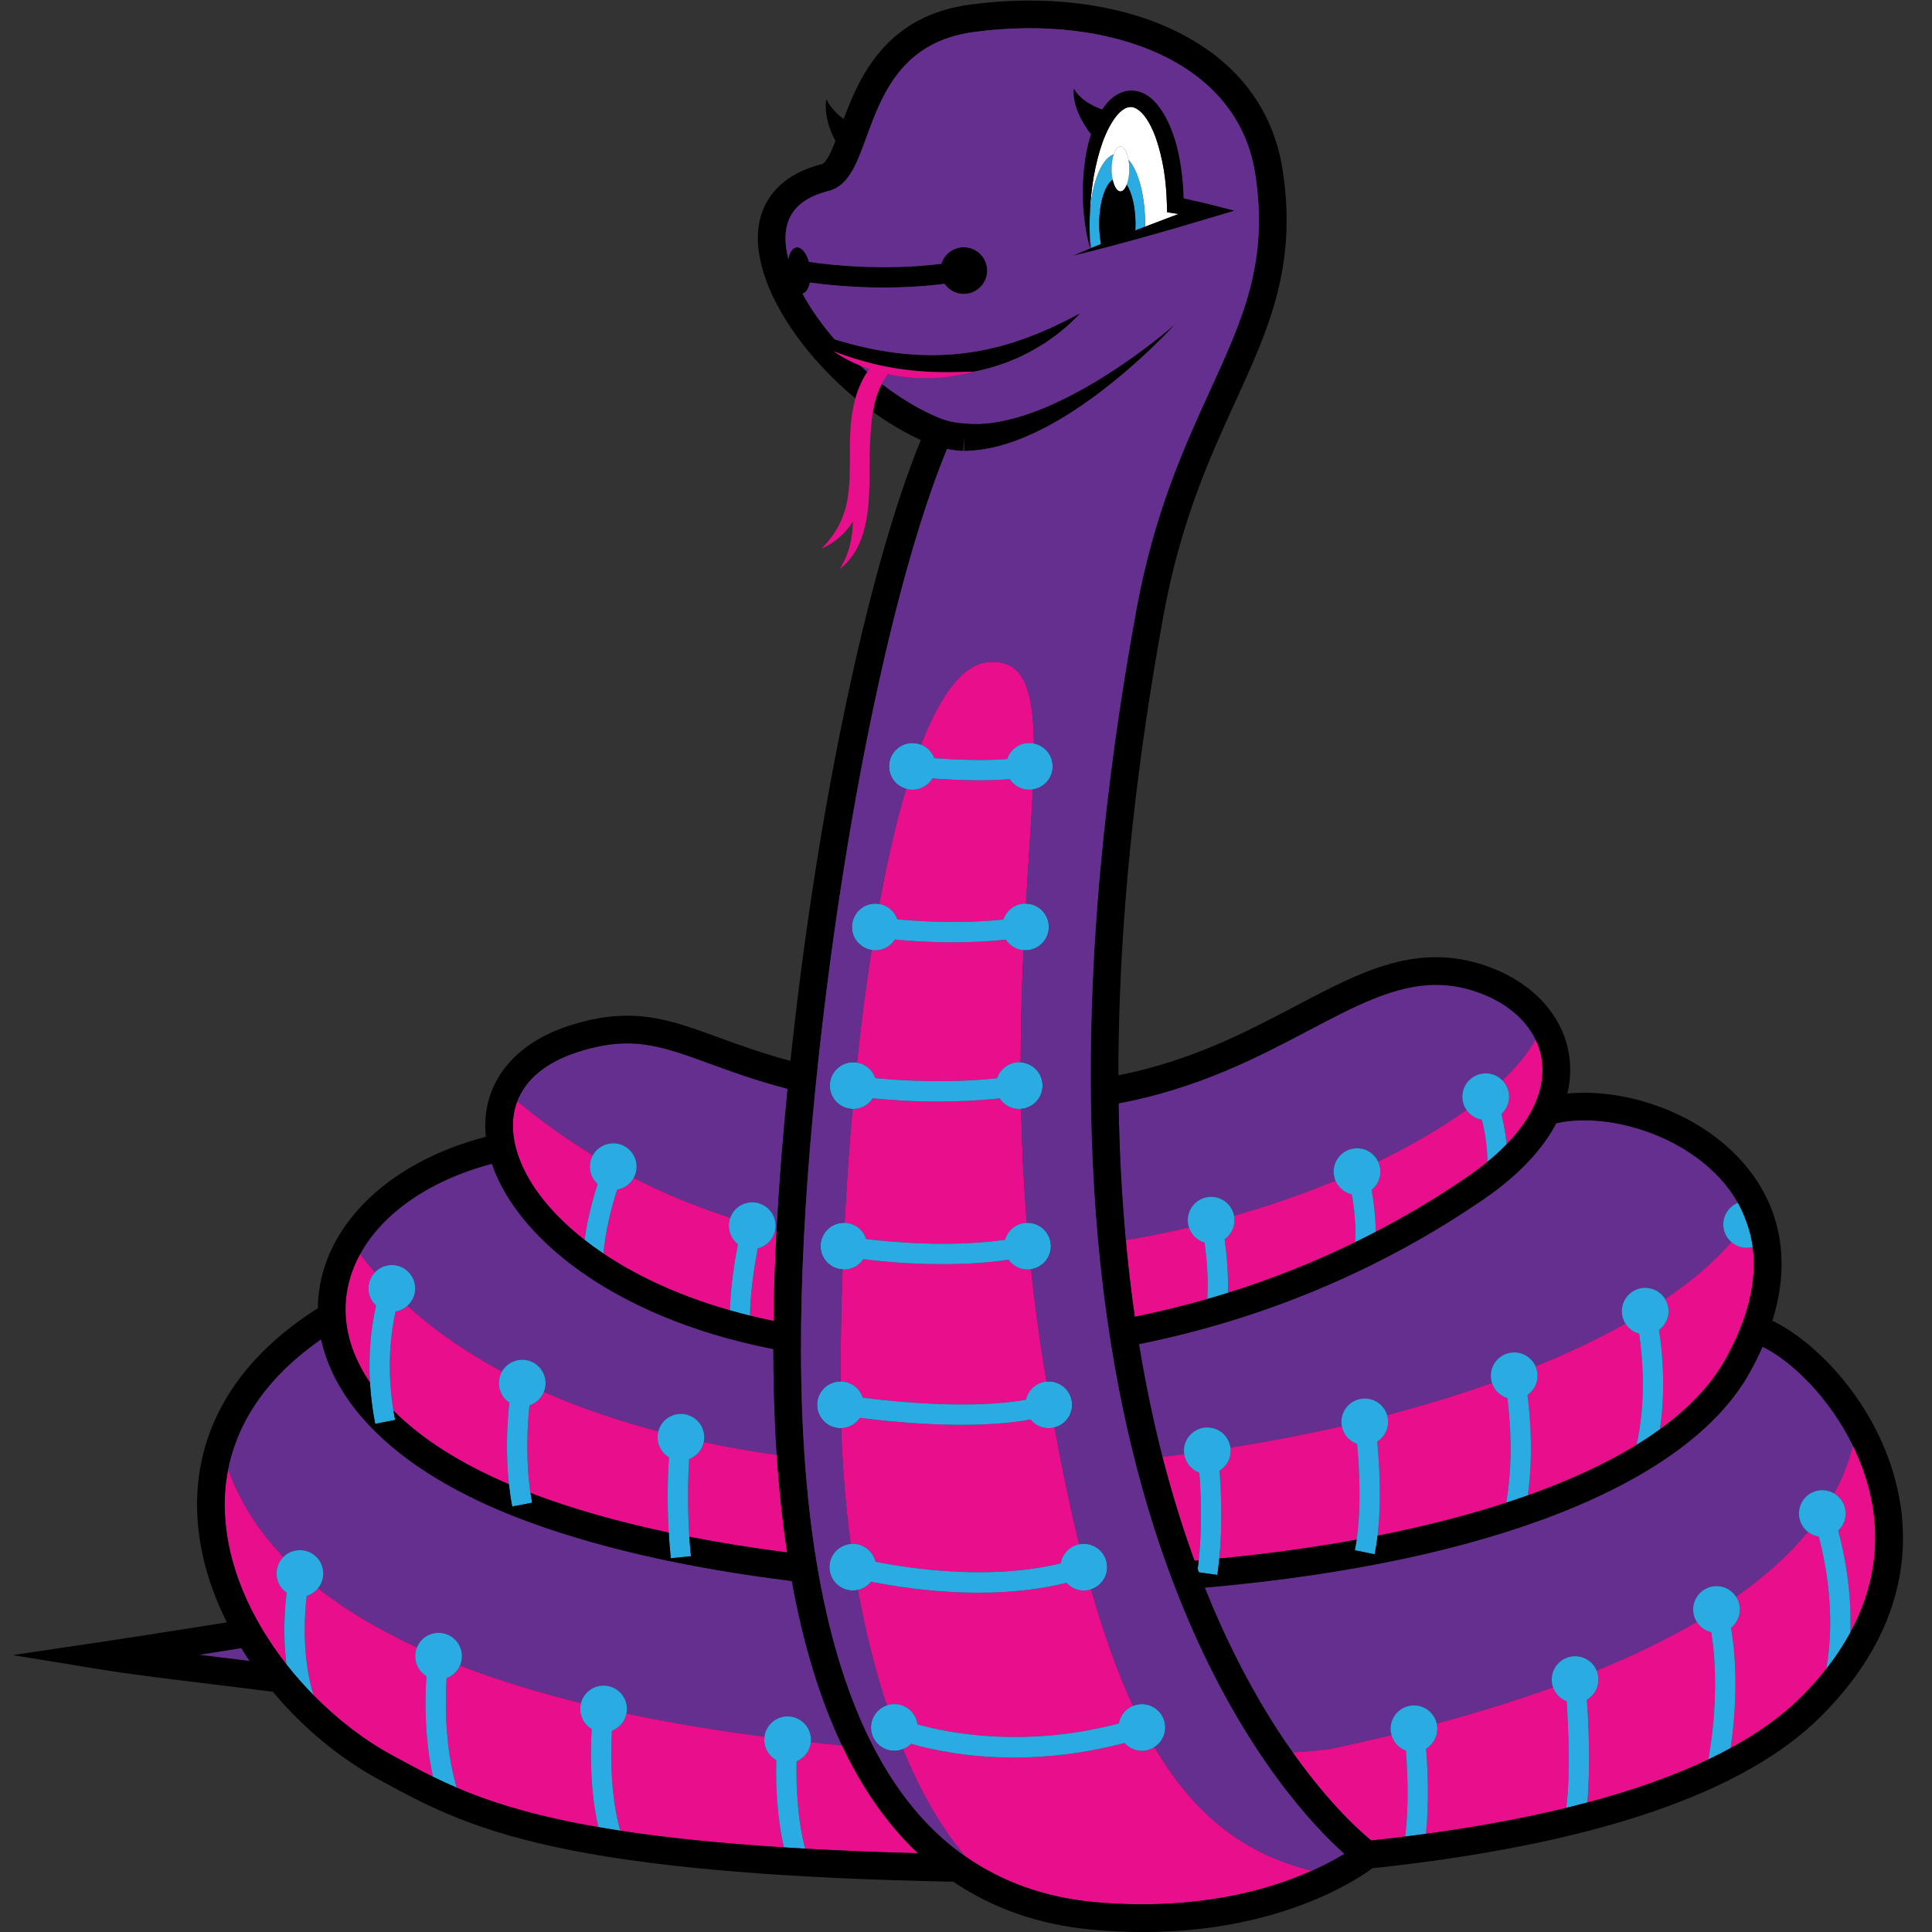 <?xml version="1.0" encoding="UTF-8" standalone="no"?>
<svg
   xmlns:dc="http://purl.org/dc/elements/1.1/"
   xmlns:cc="http://creativecommons.org/ns#"
   xmlns:rdf="http://www.w3.org/1999/02/22-rdf-syntax-ns#"
   xmlns:svg="http://www.w3.org/2000/svg"
   xmlns="http://www.w3.org/2000/svg"
   xmlns:sodipodi="http://sodipodi.sourceforge.net/DTD/sodipodi-0.dtd"
   xmlns:inkscape="http://www.inkscape.org/namespaces/inkscape"
   viewBox="0 0 604.73 604.73"
   height="604.73"
   width="604.73"
   xml:space="preserve"
   id="svg4811"
   version="1.1"
   sodipodi:docname="circuitpython.svg"
   inkscape:export-filename="/home/tansell/github/im-tomu/tomu.im/img/logos/external/circuitpython.png"
   inkscape:export-xdpi="10.95"
   inkscape:export-ydpi="10.95"
   inkscape:version="0.92.3 (2405546, 2018-03-11)"><rect x="0" y="0" width="604.73" height="604.73" fill="#333333" stroke="none"/><sodipodi:namedview
     pagecolor="#ffffff"
     bordercolor="#666666"
     borderopacity="1"
     objecttolerance="10"
     gridtolerance="10"
     guidetolerance="10"
     inkscape:pageopacity="0"
     inkscape:pageshadow="2"
     inkscape:window-width="758"
     inkscape:window-height="480"
     id="namedview166"
     showgrid="false"
     inkscape:zoom="0.39025666"
     inkscape:cx="295.91653"
     inkscape:cy="302.36511"
     inkscape:window-x="0"
     inkscape:window-y="0"
     inkscape:window-maximized="0"
     inkscape:current-layer="svg4811" /><defs
     id="defs4815"><clipPath
       id="clipPath4827"
       clipPathUnits="userSpaceOnUse"><path
         id="path4825"
         d="M 0,612 H 2130 V 0 H 0 Z"
         inkscape:connector-curvature="0" /></clipPath></defs><g
     transform="matrix(1.333,0,0,-1.333,-145.264,686.043)"
     id="g4819"><g
       id="g4821"><g
         clip-path="url(#clipPath4827)"
         id="g4823"><g
           transform="translate(421.326,103.959)"
           id="g10149"><path
             id="path10151"
             style="fill:#652f8f;fill-opacity:1;fill-rule:nonzero;stroke:none"
             d="m 0,0 c 4.881,1.035 9.68,2.124 14.386,3.267 -0.134,0.475 -0.21,0.974 -0.21,1.493 0,3.03 2.457,5.487 5.488,5.487 2.608,0 4.788,-1.822 5.345,-4.263 9.598,2.586 18.742,5.419 27.317,8.511 -0.2,0.57 -0.314,1.18 -0.314,1.817 0,3.031 2.456,5.489 5.487,5.489 2.282,0 4.237,-1.394 5.065,-3.376 8.575,3.506 16.456,7.308 23.513,11.425 -0.536,0.846 -0.851,1.848 -0.851,2.925 0,3.032 2.458,5.489 5.488,5.489 1.931,0 3.626,-1 4.603,-2.508 6.689,4.706 12.361,9.776 16.858,15.229 -1.283,1.004 -2.111,2.564 -2.111,4.319 0,3.031 2.457,5.488 5.489,5.488 1.015,0 1.965,-0.281 2.781,-0.764 1.955,3.59 3.436,7.327 4.403,11.215 -5.588,11.425 -14.503,19.943 -21.205,23.231 C 100.639,92.44 99.62,90.388 98.46,88.316 83.865,62.257 37.718,43.923 -28.149,38.017 c -0.431,-0.039 -0.865,-0.072 -1.296,-0.11 0.041,-0.101 0.08,-0.206 0.12,-0.307 0.019,-0.048 0.039,-0.095 0.057,-0.142 0.522,-1.298 1.052,-2.585 1.592,-3.859 0.029,-0.067 0.057,-0.131 0.085,-0.198 0.528,-1.24 1.064,-2.469 1.609,-3.688 0.055,-0.124 0.111,-0.245 0.166,-0.368 0.513,-1.143 1.036,-2.277 1.565,-3.4 5.174,-10.965 10.54,-19.796 15.468,-26.752 4.087,0.285 7.076,0.571 8.739,0.801 z"
             inkscape:connector-curvature="0" /></g><g
           transform="translate(386.979,173.992)"
           id="g10153"><path
             id="path10155"
             style="fill:#652f8f;fill-opacity:1;fill-rule:nonzero;stroke:none"
             d="m 0,0 c 0,3.03 2.458,5.487 5.488,5.487 2.775,0 5.062,-2.06 5.43,-4.733 8.929,1.397 17.679,3.078 26.149,5.017 -0.061,0.33 -0.097,0.668 -0.097,1.016 0,3.031 2.457,5.488 5.488,5.488 2.478,0 4.569,-1.642 5.252,-3.897 8.604,2.256 16.852,4.781 24.622,7.545 -0.173,0.534 -0.269,1.103 -0.269,1.695 0,3.03 2.457,5.488 5.487,5.488 2.248,0 4.178,-1.352 5.025,-3.287 7.659,3.114 14.737,6.474 21.093,10.044 -0.533,0.846 -0.847,1.845 -0.847,2.918 0,3.032 2.458,5.489 5.489,5.489 1.992,0 3.73,-1.065 4.691,-2.653 6.24,4.238 11.487,8.716 15.544,13.385 -1.159,1.006 -1.896,2.486 -1.896,4.142 0,2.302 1.421,4.271 3.432,5.085 -0.685,1.206 -1.459,2.378 -2.333,3.516 C 118.112,74.284 99.308,79.629 87.423,76.906 84.554,71.414 79.382,65.263 70.366,59.062 52.078,46.484 24.959,32.184 -10.545,25.043 c 0.179,-1.094 0.36,-2.184 0.55,-3.269 0.055,-0.318 0.109,-0.636 0.165,-0.954 0.239,-1.351 0.487,-2.695 0.741,-4.033 0.064,-0.328 0.126,-0.655 0.19,-0.983 0.265,-1.37 0.537,-2.737 0.818,-4.092 0.037,-0.178 0.076,-0.354 0.113,-0.531 0.278,-1.322 0.562,-2.636 0.854,-3.943 0.041,-0.182 0.081,-0.366 0.122,-0.55 0.311,-1.376 0.632,-2.744 0.96,-4.103 0.056,-0.24 0.115,-0.48 0.174,-0.719 0.267,-1.099 0.544,-2.191 0.823,-3.279 1.704,0.196 3.404,0.401 5.098,0.618 C 0.026,-0.534 0,-0.271 0,0"
             inkscape:connector-curvature="0" /></g><g
           transform="translate(200.977,217.605)"
           id="g10157"><path
             id="path10159"
             style="fill:#652f8f;fill-opacity:1;fill-rule:nonzero;stroke:none"
             d="m 0,0 c 3.031,0 5.488,-2.457 5.488,-5.487 0,-1.62 -0.706,-3.072 -1.822,-4.076 6.48,-5.891 13.941,-11.022 22.187,-15.447 0.945,1.654 2.722,2.771 4.763,2.771 3.031,0 5.488,-2.457 5.488,-5.488 0,-0.734 -0.148,-1.434 -0.41,-2.075 8.374,-3.691 17.388,-6.761 26.873,-9.256 0.613,2.363 2.752,4.111 5.307,4.111 3.031,0 5.487,-2.458 5.487,-5.489 0,-0.393 -0.043,-0.776 -0.121,-1.146 5.593,-1.184 11.318,-2.188 17.148,-3.016 -0.087,1.299 -0.168,2.607 -0.241,3.928 -0.044,0.816 -0.087,1.635 -0.126,2.459 -0.284,5.926 -0.428,12.081 -0.434,18.481 C 69.144,-15.741 55.127,-8.724 46.399,-2.917 34.758,4.826 26.702,14.297 23.491,23.779 8.921,19.937 -2.148,12.204 -7.435,2.587 -6.332,1.117 -5.179,-0.316 -3.978,-1.714 -2.978,-0.66 -1.567,0 0,0"
             inkscape:connector-curvature="0" /></g><g
           transform="translate(387.879,228.137)"
           id="g10161"><path
             id="path10163"
             style="fill:#652f8f;fill-opacity:1;fill-rule:nonzero;stroke:none"
             d="m 0,0 c 0,3.03 2.457,5.487 5.488,5.487 2.675,0 4.9,-1.915 5.385,-4.448 8.445,2.406 16.434,5.2 23.809,8.254 -0.272,0.649 -0.422,1.362 -0.422,2.11 0,3.032 2.457,5.489 5.488,5.489 2.181,0 4.059,-1.276 4.943,-3.12 7.946,3.84 14.946,7.952 20.748,12.128 -0.604,0.882 -0.959,1.949 -0.959,3.098 0,3.03 2.458,5.488 5.488,5.488 1.541,0 2.931,-0.637 3.928,-1.66 3.444,3.268 6.071,6.503 7.766,9.61 -2.402,4.949 -7.325,8.978 -13.94,11.219 -3.191,1.081 -6.287,1.606 -9.469,1.606 -9.544,0 -18.905,-4.928 -29.744,-10.635 C 16.652,38.384 2.613,30.994 -16.236,27.432 c 0.166,-11.04 0.729,-21.759 1.69,-32.131 5.042,0.848 9.991,1.849 14.822,2.985 C 0.099,-1.174 0,-0.599 0,0"
             inkscape:connector-curvature="0" /></g><g
           transform="translate(252.966,246.198)"
           id="g10165"><path
             id="path10167"
             style="fill:#652f8f;fill-opacity:1;fill-rule:nonzero;stroke:none"
             d="m 0,0 c 3.031,0 5.488,-2.457 5.488,-5.488 0,-0.966 -0.252,-1.873 -0.691,-2.662 7.382,-3.764 14.969,-6.857 22.682,-9.344 0.761,2.115 2.78,3.631 5.159,3.631 3.031,0 5.487,-2.457 5.487,-5.489 0,-0.394 -0.044,-0.778 -0.123,-1.148 0.119,-0.03 0.237,-0.061 0.356,-0.09 0.556,10.51 1.419,21.618 2.588,33.381 -7.373,1.924 -13.238,4.063 -18.371,5.938 -7.242,2.643 -12.962,4.73 -19.313,4.73 -3.608,0 -7.426,-0.671 -11.673,-2.053 C -15.739,19.022 -20.548,15.045 -22.527,9.879 -16.822,5.115 -10.892,0.901 -4.786,-2.808 -3.847,-1.134 -2.057,0 0,0"
             inkscape:connector-curvature="0" /></g><g
           transform="translate(155.75,126.088)"
           id="g10169"><path
             id="path10171"
             style="fill:#652f8f;fill-opacity:1;fill-rule:nonzero;stroke:none"
             d="M 0,0 C 1.305,-0.159 2.611,-0.317 3.912,-0.477 6.538,-0.796 9.203,-1.12 11.828,-1.445 11.151,-0.444 10.498,0.562 9.874,1.573 6.322,1.003 3.022,0.478 0,0"
             inkscape:connector-curvature="0" /></g><g
           transform="translate(179.393,150.662)"
           id="g10173"><path
             id="path10175"
             style="fill:#652f8f;fill-opacity:1;fill-rule:nonzero;stroke:none"
             d="m 0,0 c 3.03,0 5.487,-2.457 5.487,-5.487 0,-1.318 -0.465,-2.526 -1.238,-3.472 6.694,-5.274 14.535,-9.88 23.226,-13.891 0.812,2.013 2.782,3.435 5.087,3.435 3.031,0 5.487,-2.457 5.487,-5.487 0,-0.786 -0.168,-1.532 -0.465,-2.207 8.893,-3.43 18.454,-6.345 28.416,-8.814 0.609,2.366 2.751,4.117 5.309,4.117 3.03,0 5.488,-2.457 5.488,-5.487 0,-0.371 -0.038,-0.731 -0.109,-1.082 10.574,-2.241 21.47,-4.032 32.392,-5.453 0.344,2.701 2.645,4.79 5.439,4.79 3.031,0 5.488,-2.457 5.488,-5.488 0,-0.203 -0.013,-0.402 -0.035,-0.599 2.447,-0.266 4.889,-0.513 7.325,-0.744 -5.158,10.877 -9.098,23.769 -11.786,38.62 C 90.481,-4.177 68.35,0.93 51.02,7.663 34.931,13.915 22.683,21.812 14.614,31.132 9.607,36.915 6.359,43.146 4.979,49.508 -7.105,41.12 -14.516,30.735 -16.85,18.971 -14.126,11.296 -9.69,4.466 -3.884,-1.609 -2.891,-0.614 -1.518,0 0,0"
             inkscape:connector-curvature="0" /></g><g
           transform="translate(462.935,186.36)"
           id="g10177"><path
             id="path10179"
             style="fill:#e90e8b;fill-opacity:1;fill-rule:nonzero;stroke:none"
             d="m 0,0 c -1.714,0.52 -3.071,1.855 -3.623,3.555 -7.771,-2.764 -16.018,-5.289 -24.622,-7.545 0.152,-0.504 0.235,-1.037 0.235,-1.591 0,-1.949 -1.019,-3.657 -2.552,-4.631 0.508,-5.318 1.026,-14.052 0.082,-22.091 10.896,2.157 21.029,4.752 30.194,7.741 C 1.38,-15.063 0.688,-5.517 0,0"
             inkscape:connector-curvature="0" /></g><g
           transform="translate(427.629,175.603)"
           id="g10181"><path
             id="path10183"
             style="fill:#e90e8b;fill-opacity:1;fill-rule:nonzero;stroke:none"
             d="m 0,0 c -1.83,0.639 -3.217,2.217 -3.582,4.159 -8.471,-1.938 -17.221,-3.619 -26.149,-5.016 0.034,-0.247 0.057,-0.497 0.057,-0.754 0,-1.976 -1.047,-3.702 -2.612,-4.668 0.384,-4.817 0.719,-12.538 -0.06,-20.626 11.255,1.08 22.055,2.565 32.245,4.423 C 1.038,-14.609 0.512,-5.459 0,0"
             inkscape:connector-curvature="0" /></g><g
           transform="translate(390.591,168.841)"
           id="g10185"><path
             id="path10187"
             style="fill:#e90e8b;fill-opacity:1;fill-rule:nonzero;stroke:none"
             d="M 0,0 C -1.865,0.68 -3.254,2.339 -3.548,4.356 -5.242,4.14 -6.942,3.935 -8.646,3.738 -8.578,3.471 -8.514,3.2 -8.444,2.935 -8.407,2.791 -8.369,2.649 -8.332,2.507 -7.975,1.141 -7.61,-0.218 -7.236,-1.565 l 0.055,-0.203 c 0.379,-1.357 0.768,-2.704 1.164,-4.043 0.062,-0.209 0.123,-0.418 0.186,-0.626 0.39,-1.305 0.787,-2.604 1.193,-3.892 0.058,-0.183 0.117,-0.363 0.175,-0.546 0.413,-1.3 0.834,-2.592 1.265,-3.873 0.011,-0.036 0.023,-0.072 0.036,-0.108 0.43,-1.276 0.87,-2.539 1.316,-3.794 0.083,-0.236 0.167,-0.472 0.251,-0.706 0.158,-0.439 0.321,-0.87 0.481,-1.304 0.323,0.026 0.647,0.055 0.971,0.082 C 0.702,-12.623 0.375,-4.815 0,0"
             inkscape:connector-curvature="0" /></g><g
           transform="translate(493.851,201.483)"
           id="g10189"><path
             id="path10191"
             style="fill:#e90e8b;fill-opacity:1;fill-rule:nonzero;stroke:none"
             d="m 0,0 c -1.343,0.364 -2.479,1.224 -3.203,2.372 -6.357,-3.57 -13.434,-6.931 -21.093,-10.044 0.296,-0.674 0.463,-1.418 0.463,-2.201 0,-1.868 -0.936,-3.516 -2.361,-4.507 0.681,-5.322 1.362,-14.239 0.086,-23.57 0.603,0.215 1.205,0.431 1.798,0.651 9.162,3.376 17.071,7.111 23.703,11.182 C 1.694,-15.817 0.847,-5.7 0,0"
             inkscape:connector-curvature="0" /></g><g
           transform="translate(515.524,222.994)"
           id="g10193"><path
             id="path10195"
             style="fill:#e90e8b;fill-opacity:1;fill-rule:nonzero;stroke:none"
             d="m 0,0 c -4.057,-4.669 -9.304,-9.146 -15.544,-13.385 0.502,-0.828 0.797,-1.797 0.797,-2.836 0,-1.806 -0.878,-3.406 -2.227,-4.405 0.793,-5.201 1.586,-13.885 0.211,-23.32 6.911,5.019 12.047,10.497 15.355,16.403 5.331,9.519 7.47,18.429 6.427,26.391 C 4.563,-1.274 4.087,-1.346 3.593,-1.346 2.218,-1.346 0.964,-0.836 0,0"
             inkscape:connector-curvature="0" /></g><g
           transform="translate(228.565,185.303)"
           id="g10197"><path
             id="path10199"
             style="fill:#e90e8b;fill-opacity:1;fill-rule:nonzero;stroke:none"
             d="m 0,0 c -1.481,0.983 -2.459,2.664 -2.459,4.575 0,0.989 0.266,1.915 0.725,2.717 -8.245,4.425 -15.707,9.556 -22.187,15.446 -0.762,-0.685 -1.715,-1.159 -2.77,-1.333 -0.252,-1.096 -0.503,-2.37 -0.721,-3.814 -0.665,-4.412 -1.122,-11.24 0.211,-19.463 6.549,-6.59 15.638,-12.387 27.107,-17.289 C -0.91,-11.653 -0.482,-4.543 0,0"
             inkscape:connector-curvature="0" /></g><g
           transform="translate(270.803,172.045)"
           id="g10201"><path
             id="path10203"
             style="fill:#e90e8b;fill-opacity:1;fill-rule:nonzero;stroke:none"
             d="m 0,0 c -0.26,-4.161 -0.462,-10.685 0.039,-18.24 7.332,-1.434 15.014,-2.661 22.954,-3.677 -0.934,6.216 -1.669,12.742 -2.195,19.583 -0.062,0.79 -0.12,1.585 -0.175,2.383 -0.021,0.303 -0.04,0.609 -0.061,0.913 C 14.732,1.79 9.008,2.794 3.415,3.978 3.024,2.145 1.719,0.655 0,0"
             inkscape:connector-curvature="0" /></g><g
           transform="translate(266.045,172.459)"
           id="g10205"><path
             id="path10207"
             style="fill:#e90e8b;fill-opacity:1;fill-rule:nonzero;stroke:none"
             d="m 0,0 c -1.604,0.958 -2.682,2.706 -2.682,4.71 0,0.477 0.068,0.936 0.182,1.378 -9.485,2.495 -18.499,5.564 -26.873,9.256 -0.606,-1.481 -1.838,-2.636 -3.369,-3.138 -0.501,-4.842 -0.938,-12.713 0.239,-20.578 9.511,-3.637 20.469,-6.75 32.462,-9.297 C -0.467,-10.313 -0.262,-4.065 0,0"
             inkscape:connector-curvature="0" /></g><g
           transform="translate(197.285,208.065)"
           id="g10209"><path
             id="path10211"
             style="fill:#e90e8b;fill-opacity:1;fill-rule:nonzero;stroke:none"
             d="m 0,0 c -1.1,1.004 -1.795,2.444 -1.795,4.052 0,1.463 0.576,2.79 1.51,3.773 -1.201,1.398 -2.355,2.831 -3.457,4.301 C -5.648,8.658 -6.806,4.947 -7.103,1.085 -7.596,-5.329 -5.646,-11.856 -1.443,-18.024 -1.894,-10.221 -0.94,-3.995 0,0"
             inkscape:connector-curvature="0" /></g><g
           transform="translate(318.389,86.037)"
           id="g10213"><path
             id="path10215"
             style="fill:#e90e8b;fill-opacity:1;fill-rule:nonzero;stroke:none"
             d="m 0,0 c -4.422,5.367 -8.321,11.631 -11.699,18.756 -2.436,0.231 -4.878,0.478 -7.325,0.744 -0.219,-2.02 -1.534,-3.71 -3.337,-4.465 -0.122,-5.003 0.074,-13.11 2.01,-20.504 C -12.117,-5.934 -3.309,-6.291 6.102,-6.54 3.968,-4.523 1.932,-2.345 0,0"
             inkscape:connector-curvature="0" /></g><g
           transform="translate(247.909,108.65)"
           id="g10217"><path
             id="path10219"
             style="fill:#e90e8b;fill-opacity:1;fill-rule:nonzero;stroke:none"
             d="m 0,0 c -1.612,0.956 -2.695,2.709 -2.695,4.719 0,0.473 0.065,0.931 0.178,1.37 -9.962,2.469 -19.523,5.384 -28.416,8.813 -0.595,-1.352 -1.721,-2.415 -3.114,-2.933 -0.369,-5.86 -0.446,-16.176 2.355,-25.73 7.133,-3.052 15.974,-5.955 28.64,-8.422 1.499,-0.292 3.044,-0.574 4.627,-0.848 C -0.404,-14.665 -0.319,-5.509 0,0"
             inkscape:connector-curvature="0" /></g><g
           transform="translate(291.256,101.335)"
           id="g10221"><path
             id="path10223"
             style="fill:#e90e8b;fill-opacity:1;fill-rule:nonzero;stroke:none"
             d="m 0,0 c -1.688,0.936 -2.832,2.734 -2.832,4.801 0,0.237 0.019,0.47 0.049,0.698 -10.922,1.421 -21.819,3.212 -32.392,5.453 -0.371,-1.855 -1.679,-3.367 -3.409,-4.035 -0.312,-5.676 -0.37,-15.358 1.955,-23.472 10.947,-1.675 23.716,-2.978 38.426,-3.915 C 0.029,-12.851 -0.136,-4.956 0,0"
             inkscape:connector-curvature="0" /></g><g
           transform="translate(209.101,121.078)"
           id="g10225"><path
             id="path10227"
             style="fill:#e90e8b;fill-opacity:1;fill-rule:nonzero;stroke:none"
             d="m 0,0 c -1.578,0.964 -2.635,2.697 -2.635,4.682 0,0.726 0.145,1.418 0.402,2.052 -8.691,4.011 -16.532,8.617 -23.226,13.891 -0.679,-0.829 -1.595,-1.456 -2.645,-1.776 -0.621,-5.426 -1.042,-14.681 1.6,-23.326 5.728,-5.818 12.108,-10.656 18.43,-14.085 l 0.998,-0.542 c 2.767,-1.502 5.563,-3.019 8.617,-4.519 C -0.483,-14.475 -0.362,-5.416 0,0"
             inkscape:connector-curvature="0" /></g><g
           transform="translate(176.266,140.668)"
           id="g10229"><path
             id="path10231"
             style="fill:#e90e8b;fill-opacity:1;fill-rule:nonzero;stroke:none"
             d="m 0,0 c -1.426,0.991 -2.361,2.639 -2.361,4.507 0,1.514 0.613,2.885 1.604,3.878 -5.806,6.075 -10.242,12.905 -12.966,20.58 -0.598,-3.02 -0.863,-6.13 -0.788,-9.32 C -14.199,6.557 -8.353,-6.21 -0.042,-16.82 -0.865,-10.212 -0.486,-4.079 0,0"
             inkscape:connector-curvature="0" /></g><g
           transform="translate(476.844,115.158)"
           id="g10233"><path
             id="path10235"
             style="fill:#e90e8b;fill-opacity:1;fill-rule:nonzero;stroke:none"
             d="m 0,0 c -1.488,0.577 -2.661,1.784 -3.191,3.296 -8.576,-3.092 -17.719,-5.925 -27.318,-8.511 0.09,-0.394 0.142,-0.803 0.142,-1.224 0,-1.985 -1.056,-3.717 -2.633,-4.681 0.392,-4.954 0.752,-12.815 -0.045,-19.992 9.376,1.281 18.129,2.799 26.231,4.55 2.299,0.497 4.543,1.015 6.74,1.55 C 0.896,-16.854 0.418,-6.136 0,0"
             inkscape:connector-curvature="0" /></g><g
           transform="translate(511.418,126.327)"
           id="g10237"><path
             id="path10239"
             style="fill:#e90e8b;fill-opacity:1;fill-rule:nonzero;stroke:none"
             d="m 0,0 c -0.172,1.98 -0.398,3.675 -0.631,5.069 -1.421,0.332 -2.627,1.214 -3.384,2.412 -7.057,-4.116 -14.938,-7.918 -23.512,-11.424 0.271,-0.651 0.423,-1.364 0.423,-2.113 0,-2.016 -1.092,-3.774 -2.712,-4.727 0.404,-5.856 0.861,-15.819 0.091,-24.145 10.845,2.887 20.33,6.265 28.417,10.119 C 0.581,-13.909 0.461,-5.369 0,0"
             inkscape:connector-curvature="0" /></g><g
           transform="translate(439.093,103.574)"
           id="g10241"><path
             id="path10243"
             style="fill:#e90e8b;fill-opacity:1;fill-rule:nonzero;stroke:none"
             d="M 0,0 C -1.636,0.604 -2.902,1.96 -3.381,3.651 -8.087,2.509 -12.886,1.42 -17.767,0.385 l -0.044,-0.006 c -1.663,-0.231 -4.652,-0.517 -8.739,-0.801 8.64,-12.2 15.922,-18.631 18.429,-20.669 2.694,0.291 5.345,0.599 7.948,0.925 C 0.75,-13.183 0.392,-5.049 0,0"
             inkscape:connector-curvature="0" /></g><g
           transform="translate(536.043,153.846)"
           id="g10245"><path
             id="path10247"
             style="fill:#e90e8b;fill-opacity:1;fill-rule:nonzero;stroke:none"
             d="m 0,0 c -0.949,0.146 -1.818,0.531 -2.542,1.099 -4.497,-5.453 -10.169,-10.524 -16.857,-15.23 0.557,-0.858 0.883,-1.881 0.883,-2.98 0,-1.74 -0.81,-3.286 -2.074,-4.292 0.931,-5.433 1.795,-15.095 -0.097,-28.251 6.692,3.65 12.255,7.677 16.653,12.075 2.128,2.127 4.057,4.301 5.798,6.513 C 4.007,-18.434 1.679,-6.337 0,0"
             inkscape:connector-curvature="0" /></g><g
           transform="translate(544.063,175.202)"
           id="g10249"><path
             id="path10251"
             style="fill:#e90e8b;fill-opacity:1;fill-rule:nonzero;stroke:none"
             d="m 0,0 c -0.968,-3.888 -2.448,-7.625 -4.403,-11.215 1.618,-0.955 2.707,-2.711 2.707,-4.724 0,-1.584 -0.677,-3.008 -1.75,-4.01 1.392,-5.157 3.19,-13.921 2.855,-23.908 5.585,10.319 7.211,21.276 4.692,32.351 C 3.174,-7.434 1.75,-3.575 0,0"
             inkscape:connector-curvature="0" /></g><g
           transform="translate(280.115,226.847)"
           id="g10253"><path
             id="path10255"
             style="fill:#e90e8b;fill-opacity:1;fill-rule:nonzero;stroke:none"
             d="m 0,0 c 0,0.653 0.119,1.276 0.329,1.857 -7.713,2.488 -15.3,5.58 -22.682,9.344 -0.793,-1.428 -2.206,-2.459 -3.875,-2.742 -1.196,-3.691 -2.709,-9.259 -3.222,-14.997 0.104,-0.069 0.206,-0.141 0.31,-0.211 6.478,-4.309 16.077,-9.328 29.367,-13.113 0.197,5.724 1.127,11.567 1.893,15.536 C 0.832,-3.322 0,-1.76 0,0"
             inkscape:connector-curvature="0" /></g><g
           transform="translate(286.903,221.52)"
           id="g10257"><path
             id="path10259"
             style="fill:#e90e8b;fill-opacity:1;fill-rule:nonzero;stroke:none"
             d="m 0,0 c -0.778,-4.064 -1.733,-10.135 -1.826,-15.791 1.782,-0.438 3.628,-0.851 5.53,-1.238 0.092,6.765 0.329,13.795 0.717,21.117 C 4.302,4.117 4.184,4.147 4.064,4.178 3.626,2.121 2.036,0.496 0,0"
             inkscape:connector-curvature="0" /></g><g
           transform="translate(461.775,260.963)"
           id="g10261"><path
             id="path10263"
             style="fill:#e90e8b;fill-opacity:1;fill-rule:nonzero;stroke:none"
             d="m 0,0 c 0.964,-0.989 1.56,-2.338 1.56,-3.828 0,-1.611 -0.699,-3.056 -1.805,-4.06 0.483,-1.976 0.967,-4.42 1.243,-7.084 6.26,6.476 9.151,13.269 8.254,19.729 C 9.018,6.446 8.512,8.071 7.766,9.609 6.07,6.503 3.443,3.268 0,0"
             inkscape:connector-curvature="0" /></g><g
           transform="translate(391.825,222.872)"
           id="g10265"><path
             id="path10267"
             style="fill:#e90e8b;fill-opacity:1;fill-rule:nonzero;stroke:none"
             d="m 0,0 c -1.733,0.507 -3.109,1.843 -3.67,3.551 -4.831,-1.136 -9.78,-2.137 -14.822,-2.986 0.232,-2.506 0.485,-4.996 0.763,-7.461 0.011,-0.099 0.022,-0.198 0.034,-0.295 0.1,-0.889 0.206,-1.773 0.313,-2.657 0.024,-0.196 0.047,-0.393 0.07,-0.59 0.095,-0.763 0.193,-1.524 0.291,-2.284 0.04,-0.301 0.077,-0.604 0.117,-0.905 0.083,-0.622 0.169,-1.242 0.255,-1.861 0.057,-0.424 0.114,-0.849 0.173,-1.27 0.032,-0.217 0.065,-0.431 0.095,-0.647 5.912,1.197 11.584,2.597 17.013,4.16 C 0.944,-8.526 0.479,-3.531 0,0"
             inkscape:connector-curvature="0" /></g><g
           transform="translate(453.318,254.037)"
           id="g10269"><path
             id="path10271"
             style="fill:#e90e8b;fill-opacity:1;fill-rule:nonzero;stroke:none"
             d="m 0,0 c -5.803,-4.177 -12.803,-8.288 -20.748,-12.128 0.346,-0.718 0.544,-1.519 0.544,-2.369 0,-1.735 -0.808,-3.28 -2.066,-4.285 0.485,-2.647 0.944,-6.119 0.965,-9.845 8.245,4.293 15.468,8.747 21.649,12.998 1.636,1.125 3.16,2.271 4.576,3.43 C 4.9,-8.521 4.27,-4.972 3.631,-2.311 2.126,-2.063 0.827,-1.207 0,0"
             inkscape:connector-curvature="0" /></g><g
           transform="translate(246.232,223.522)"
           id="g10273"><path
             id="path10275"
             style="fill:#e90e8b;fill-opacity:1;fill-rule:nonzero;stroke:none"
             d="m 0,0 c 0.7,5.09 1.992,9.786 3.066,13.114 -1.115,1.005 -1.82,2.456 -1.82,4.074 0,0.975 0.257,1.888 0.701,2.681 -6.105,3.709 -12.036,7.923 -17.741,12.687 -0.917,-2.393 -1.227,-5.041 -0.897,-7.905 C -15.74,16.407 -9.738,7.62 0,0"
             inkscape:connector-curvature="0" /></g><g
           transform="translate(426.389,234.198)"
           id="g10277"><path
             id="path10279"
             style="fill:#e90e8b;fill-opacity:1;fill-rule:nonzero;stroke:none"
             d="m 0,0 c -1.734,0.4 -3.155,1.619 -3.828,3.231 -7.375,-3.053 -15.363,-5.847 -23.809,-8.253 0.066,-0.337 0.102,-0.684 0.102,-1.04 0,-1.85 -0.918,-3.483 -2.32,-4.477 0.459,-3.337 0.909,-7.947 0.764,-12.578 11.032,3.456 21.005,7.553 29.894,11.895 C 1.029,-7.062 0.534,-2.984 0,0"
             inkscape:connector-curvature="0" /></g><g
           transform="translate(467.656,187.103)"
           id="g10281"><path
             id="path10283"
             style="fill:#2aabe2;fill-opacity:1;fill-rule:nonzero;stroke:none"
             d="m 0,0 c 1.426,0.991 2.361,2.639 2.361,4.507 0,0.783 -0.167,1.527 -0.463,2.201 -0.847,1.935 -2.777,3.287 -5.025,3.287 -3.03,0 -5.487,-2.458 -5.487,-5.488 0,-0.592 0.096,-1.161 0.269,-1.695 0.552,-1.7 1.909,-3.036 3.623,-3.555 0.689,-5.517 1.38,-15.064 -0.286,-24.563 1.733,0.566 3.433,1.143 5.094,1.736 C 1.362,-14.239 0.682,-5.322 0,0"
             inkscape:connector-curvature="0" /></g><g
           transform="translate(498.551,202.368)"
           id="g10285"><path
             id="path10287"
             style="fill:#2aabe2;fill-opacity:1;fill-rule:nonzero;stroke:none"
             d="m 0,0 c 1.349,0.999 2.227,2.599 2.227,4.405 0,1.039 -0.295,2.008 -0.797,2.836 -0.961,1.588 -2.7,2.653 -4.692,2.653 -3.03,0 -5.488,-2.457 -5.488,-5.489 0,-1.073 0.313,-2.072 0.847,-2.918 0.723,-1.148 1.86,-2.008 3.203,-2.372 0.846,-5.7 1.694,-15.817 -0.608,-26.117 1.953,1.198 3.79,2.426 5.519,3.682 C 1.586,-13.885 0.793,-5.201 0,0"
             inkscape:connector-curvature="0" /></g><g
           transform="translate(481.602,115.544)"
           id="g10289"><path
             id="path10291"
             style="fill:#2aabe2;fill-opacity:1;fill-rule:nonzero;stroke:none"
             d="m 0,0 c 1.62,0.953 2.712,2.711 2.712,4.728 0,0.749 -0.151,1.461 -0.423,2.112 -0.828,1.982 -2.783,3.376 -5.065,3.376 -3.032,0 -5.488,-2.458 -5.488,-5.488 0,-0.638 0.115,-1.248 0.315,-1.818 0.53,-1.512 1.703,-2.719 3.191,-3.296 0.418,-6.135 0.897,-16.854 -0.074,-25.011 1.672,0.407 3.312,0.825 4.924,1.252 C 0.861,-15.818 0.404,-5.855 0,0"
             inkscape:connector-curvature="0" /></g><g
           transform="translate(290.968,225.698)"
           id="g10293"><path
             id="path10295"
             style="fill:#2aabe2;fill-opacity:1;fill-rule:nonzero;stroke:none"
             d="m 0,0 c 0.079,0.37 0.123,0.754 0.123,1.148 0,3.032 -2.456,5.489 -5.487,5.489 -2.379,0 -4.398,-1.516 -5.159,-3.631 -0.21,-0.581 -0.33,-1.204 -0.33,-1.858 0,-1.759 0.832,-3.322 2.121,-4.326 -0.766,-3.968 -1.697,-9.811 -1.894,-15.536 1.529,-0.435 3.107,-0.855 4.735,-1.255 0.093,5.656 1.048,11.727 1.827,15.791 C -2.028,-3.682 -0.438,-2.057 0,0"
             inkscape:connector-curvature="0" /></g><g
           transform="translate(257.763,238.048)"
           id="g10297"><path
             id="path10299"
             style="fill:#2aabe2;fill-opacity:1;fill-rule:nonzero;stroke:none"
             d="m 0,0 c 0.439,0.789 0.691,1.696 0.691,2.662 0,3.031 -2.457,5.488 -5.488,5.488 -2.057,0 -3.847,-1.133 -4.786,-2.807 -0.444,-0.793 -0.701,-1.706 -0.701,-2.681 0,-1.618 0.705,-3.069 1.82,-4.074 -1.074,-3.328 -2.366,-8.025 -3.066,-13.114 1.401,-1.097 2.88,-2.17 4.432,-3.213 0.513,5.738 2.027,11.305 3.223,14.997 C -2.206,-2.459 -0.794,-1.428 0,0"
             inkscape:connector-curvature="0" /></g><g
           transform="translate(513.629,227.136)"
           id="g10301"><path
             id="path10303"
             style="fill:#2aabe2;fill-opacity:1;fill-rule:nonzero;stroke:none"
             d="m 0,0 c 0,-1.655 0.736,-3.136 1.896,-4.142 0.963,-0.836 2.217,-1.345 3.592,-1.345 0.494,0 0.971,0.071 1.426,0.193 C 6.184,0.364 3.432,5.086 3.432,5.086 1.421,4.271 0,2.303 0,0"
             inkscape:connector-curvature="0" /></g><g
           transform="translate(201.152,202.894)"
           id="g10305"><path
             id="path10307"
             style="fill:#2aabe2;fill-opacity:1;fill-rule:nonzero;stroke:none"
             d="m 0,0 c 0.218,1.444 0.469,2.718 0.721,3.814 1.055,0.174 2.008,0.648 2.77,1.333 1.116,1.005 1.822,2.457 1.822,4.077 0,3.03 -2.457,5.487 -5.488,5.487 -1.567,0 -2.977,-0.66 -3.977,-1.714 -0.934,-0.983 -1.51,-2.31 -1.51,-3.773 0,-1.608 0.695,-3.048 1.795,-4.052 -0.941,-3.995 -1.894,-10.221 -1.444,-18.025 0.175,-3.017 0.557,-6.268 1.235,-9.72 l 4.676,0.918 c -0.146,0.742 -0.272,1.47 -0.389,2.192 C -1.122,-11.24 -0.665,-4.412 0,0"
             inkscape:connector-curvature="0" /></g><g
           transform="translate(233.303,184.665)"
           id="g10309"><path
             id="path10311"
             style="fill:#2aabe2;fill-opacity:1;fill-rule:nonzero;stroke:none"
             d="m 0,0 c 1.531,0.502 2.764,1.657 3.369,3.138 0.262,0.64 0.409,1.341 0.409,2.075 0,3.03 -2.456,5.487 -5.487,5.487 -2.041,0 -3.818,-1.117 -4.764,-2.77 -0.459,-0.802 -0.724,-1.728 -0.724,-2.717 0,-1.911 0.977,-3.592 2.459,-4.575 -0.483,-4.543 -0.91,-11.654 -0.094,-19.161 0.188,-1.734 0.442,-3.488 0.778,-5.237 l 4.68,0.899 C 0.48,-22.103 0.354,-21.34 0.239,-20.578 -0.937,-12.713 -0.501,-4.842 0,0"
             inkscape:connector-curvature="0" /></g><g
           transform="translate(270.803,172.045)"
           id="g10313"><path
             id="path10315"
             style="fill:#2aabe2;fill-opacity:1;fill-rule:nonzero;stroke:none"
             d="m 0,0 c 1.719,0.655 3.024,2.145 3.415,3.978 0.078,0.37 0.121,0.752 0.121,1.146 0,3.03 -2.456,5.488 -5.487,5.488 -2.555,0 -4.695,-1.748 -5.307,-4.11 -0.114,-0.441 -0.181,-0.901 -0.181,-1.378 0,-2.004 1.078,-3.752 2.681,-4.71 -0.262,-4.065 -0.467,-10.312 -0.041,-17.669 0.112,-1.94 0.267,-3.957 0.477,-6.032 l 4.742,0.481 C 0.262,-21.25 0.138,-19.727 0.039,-18.24 -0.462,-10.685 -0.26,-4.161 0,0"
             inkscape:connector-curvature="0" /></g><g
           transform="translate(395.283,148.698)"
           id="g10317"><path
             id="path10319"
             style="fill:#2aabe2;fill-opacity:1;fill-rule:nonzero;stroke:none"
             d="m 0,0 c 0.778,8.088 0.443,15.81 0.06,20.626 1.565,0.966 2.612,2.692 2.612,4.668 0,0.257 -0.024,0.507 -0.058,0.754 -0.368,2.673 -2.655,4.733 -5.429,4.733 -3.031,0 -5.489,-2.457 -5.489,-5.487 0,-0.271 0.027,-0.534 0.064,-0.795 0.294,-2.018 1.682,-3.677 3.548,-4.356 C -4.317,15.327 -3.99,7.52 -4.835,-0.436 -4.908,-1.12 -4.99,-1.806 -5.081,-2.49 c 0.038,-0.101 0.073,-0.203 0.111,-0.305 0.057,-0.148 0.114,-0.298 0.171,-0.446 l 4.343,-0.618 C -0.273,-2.57 -0.123,-1.281 0,0"
             inkscape:connector-curvature="0" /></g><g
           transform="translate(432.373,176.148)"
           id="g10321"><path
             id="path10323"
             style="fill:#2aabe2;fill-opacity:1;fill-rule:nonzero;stroke:none"
             d="m 0,0 c 1.532,0.974 2.552,2.682 2.552,4.631 0,0.554 -0.083,1.087 -0.236,1.591 -0.682,2.255 -2.774,3.897 -5.252,3.897 -3.031,0 -5.488,-2.457 -5.488,-5.488 0,-0.348 0.036,-0.687 0.098,-1.017 0.365,-1.942 1.752,-3.52 3.582,-4.159 0.512,-5.459 1.038,-14.609 -0.101,-22.482 -0.122,-0.847 -0.263,-1.678 -0.426,-2.489 l 4.671,-0.94 c 0.285,1.413 0.506,2.878 0.681,4.365 C 1.025,-14.052 0.508,-5.318 0,0"
             inkscape:connector-curvature="0" /></g><g
           transform="translate(443.844,104.038)"
           id="g10325"><path
             id="path10327"
             style="fill:#2aabe2;fill-opacity:1;fill-rule:nonzero;stroke:none"
             d="m 0,0 c 1.577,0.964 2.633,2.696 2.633,4.681 0,0.422 -0.052,0.83 -0.142,1.224 -0.556,2.441 -2.736,4.263 -5.345,4.263 -3.031,0 -5.488,-2.457 -5.488,-5.487 0,-0.519 0.076,-1.018 0.21,-1.493 0.479,-1.692 1.745,-3.048 3.381,-3.652 0.392,-5.049 0.75,-13.182 -0.173,-20.166 1.645,0.206 3.272,0.419 4.879,0.638 C 0.752,-12.814 0.392,-4.954 0,0"
             inkscape:connector-curvature="0" /></g><g
           transform="translate(515.453,132.442)"
           id="g10329"><path
             id="path10331"
             style="fill:#2aabe2;fill-opacity:1;fill-rule:nonzero;stroke:none"
             d="m 0,0 c 1.264,1.006 2.074,2.553 2.074,4.292 0,1.1 -0.326,2.122 -0.884,2.98 -0.977,1.508 -2.672,2.508 -4.603,2.508 -3.03,0 -5.488,-2.457 -5.488,-5.488 0,-1.077 0.315,-2.079 0.851,-2.926 0.757,-1.198 1.963,-2.08 3.384,-2.412 0.232,-1.394 0.459,-3.089 0.631,-5.069 0.461,-5.369 0.581,-13.909 -1.308,-24.809 1.82,0.867 3.57,1.758 5.246,2.673 C 1.795,-15.095 0.931,-5.433 0,0"
             inkscape:connector-curvature="0" /></g><g
           transform="translate(540.617,155.253)"
           id="g10333"><path
             id="path10335"
             style="fill:#2aabe2;fill-opacity:1;fill-rule:nonzero;stroke:none"
             d="m 0,0 c 1.073,1.002 1.75,2.426 1.75,4.01 0,2.013 -1.089,3.769 -2.707,4.724 -0.816,0.483 -1.766,0.764 -2.781,0.764 -3.032,0 -5.489,-2.457 -5.489,-5.488 0,-1.755 0.828,-3.315 2.111,-4.319 0.723,-0.567 1.593,-0.953 2.542,-1.098 1.678,-6.337 4.007,-18.434 1.763,-31.067 2.202,2.797 4.092,5.656 5.666,8.566 C 3.19,-13.921 1.393,-5.157 0,0"
             inkscape:connector-curvature="0" /></g><g
           transform="translate(433.114,239.54)"
           id="g10337"><path
             id="path10339"
             style="fill:#2aabe2;fill-opacity:1;fill-rule:nonzero;stroke:none"
             d="m 0,0 c 0,0.85 -0.198,1.651 -0.544,2.369 -0.885,1.844 -2.763,3.119 -4.943,3.119 -3.032,0 -5.489,-2.457 -5.489,-5.488 0,-0.748 0.151,-1.461 0.422,-2.11 0.673,-1.613 2.094,-2.831 3.828,-3.232 0.535,-2.984 1.03,-7.062 0.803,-11.221 1.645,0.803 3.252,1.616 4.822,2.433 -0.021,3.726 -0.48,7.198 -0.964,9.845 C -0.808,-3.28 0,-1.735 0,0"
             inkscape:connector-curvature="0" /></g><g
           transform="translate(463.335,257.135)"
           id="g10341"><path
             id="path10343"
             style="fill:#2aabe2;fill-opacity:1;fill-rule:nonzero;stroke:none"
             d="m 0,0 c 0,1.49 -0.596,2.839 -1.56,3.828 -0.997,1.023 -2.387,1.66 -3.928,1.66 -3.031,0 -5.488,-2.458 -5.488,-5.488 0,-1.149 0.355,-2.216 0.959,-3.098 0.828,-1.207 2.126,-2.062 3.631,-2.31 0.639,-2.661 1.27,-6.21 1.289,-9.889 1.666,1.365 3.18,2.752 4.535,4.153 -0.276,2.665 -0.759,5.108 -1.243,7.084 C -0.698,-3.056 0,-1.611 0,0"
             inkscape:connector-curvature="0" /></g><g
           transform="translate(396.533,223.659)"
           id="g10345"><path
             id="path10347"
             style="fill:#2aabe2;fill-opacity:1;fill-rule:nonzero;stroke:none"
             d="m 0,0 c 1.402,0.994 2.32,2.627 2.32,4.478 0,0.355 -0.036,0.702 -0.101,1.039 -0.486,2.533 -2.71,4.448 -5.385,4.448 -3.031,0 -5.488,-2.457 -5.488,-5.487 0,-0.599 0.098,-1.174 0.276,-1.714 0.561,-1.708 1.937,-3.044 3.67,-3.551 0.479,-3.531 0.944,-8.526 0.632,-13.245 1.636,0.47 3.249,0.956 4.841,1.454 C 0.909,-7.947 0.46,-3.337 0,0"
             inkscape:connector-curvature="0" /></g><g
           transform="translate(296.027,101.072)"
           id="g10349"><path
             id="path10351"
             style="fill:#2aabe2;fill-opacity:1;fill-rule:nonzero;stroke:none"
             d="m 0,0 c 1.804,0.755 3.118,2.445 3.337,4.465 0.022,0.197 0.035,0.396 0.035,0.598 0,3.032 -2.457,5.489 -5.488,5.489 -2.794,0 -5.095,-2.089 -5.439,-4.79 -0.029,-0.229 -0.049,-0.461 -0.049,-0.699 0,-2.066 1.144,-3.865 2.833,-4.8 -0.136,-4.956 0.029,-12.851 1.796,-20.47 1.636,-0.104 3.301,-0.202 4.986,-0.297 C 0.074,-13.11 -0.122,-5.003 0,0"
             inkscape:connector-curvature="0" /></g><g
           transform="translate(252.672,108.252)"
           id="g10353"><path
             id="path10355"
             style="fill:#2aabe2;fill-opacity:1;fill-rule:nonzero;stroke:none"
             d="m 0,0 c 1.73,0.668 3.038,2.18 3.409,4.035 0.07,0.351 0.109,0.711 0.109,1.082 0,3.03 -2.458,5.487 -5.489,5.487 -2.557,0 -4.699,-1.75 -5.308,-4.117 -0.114,-0.438 -0.179,-0.896 -0.179,-1.37 0,-2.01 1.083,-3.763 2.695,-4.719 -0.319,-5.508 -0.404,-14.665 1.575,-23.031 1.667,-0.289 3.382,-0.568 5.143,-0.839 C -0.37,-15.358 -0.312,-5.676 0,0"
             inkscape:connector-curvature="0" /></g><g
           transform="translate(213.862,120.619)"
           id="g10357"><path
             id="path10359"
             style="fill:#2aabe2;fill-opacity:1;fill-rule:nonzero;stroke:none"
             d="m 0,0 c 1.393,0.519 2.519,1.581 3.114,2.934 0.297,0.675 0.465,1.42 0.465,2.207 0,3.03 -2.456,5.487 -5.487,5.487 -2.305,0 -4.275,-1.422 -5.087,-3.435 -0.257,-0.634 -0.401,-1.326 -0.401,-2.052 0,-1.985 1.056,-3.718 2.634,-4.682 -0.362,-5.416 -0.483,-14.475 1.541,-23.623 1.758,-0.862 3.602,-1.72 5.575,-2.565 C -0.446,-16.176 -0.369,-5.859 0,0"
             inkscape:connector-curvature="0" /></g><g
           transform="translate(180.996,139.927)"
           id="g10361"><path
             id="path10363"
             style="fill:#2aabe2;fill-opacity:1;fill-rule:nonzero;stroke:none"
             d="m 0,0 c 1.051,0.32 1.967,0.947 2.646,1.776 0.773,0.947 1.238,2.155 1.238,3.472 0,3.03 -2.457,5.487 -5.488,5.487 -1.517,0 -2.89,-0.614 -3.883,-1.609 -0.992,-0.993 -1.605,-2.364 -1.605,-3.878 0,-1.868 0.936,-3.516 2.362,-4.507 -0.487,-4.079 -0.866,-10.212 -0.042,-16.82 1.996,-2.548 4.134,-4.972 6.373,-7.246 C -1.041,-14.681 -0.62,-5.426 0,0"
             inkscape:connector-curvature="0" /></g><g
           transform="translate(313.109,427.998)"
           id="g10365"><path
             id="path10367"
             style="fill:#652f8f;fill-opacity:1;fill-rule:nonzero;stroke:none"
             d="m 0,0 c -0.448,0.167 -0.887,0.329 -1.312,0.487 -0.305,0.109 -0.596,0.227 -0.881,0.346 0.562,-0.518 1.131,-1.027 1.706,-1.525 0.118,0.181 0.237,0.364 0.368,0.537 C -0.081,-0.102 -0.039,-0.053 0,0"
             inkscape:connector-curvature="0" /></g><g
           transform="translate(319.691,298.791)"
           id="g10369"><path
             id="path10371"
             style="fill:#e90e8b;fill-opacity:1;fill-rule:nonzero;stroke:none"
             d="m 0,0 c 5.453,-0.519 14.888,-1.064 24.881,-0.05 0.728,2.177 2.78,3.747 5.202,3.747 0.037,0 0.073,-0.005 0.109,-0.005 0.6,10.202 1.264,19.179 1.619,26.807 -0.271,-0.042 -0.546,-0.069 -0.829,-0.069 -1.92,0 -3.608,0.988 -4.588,2.482 -2.318,-0.192 -4.748,-0.272 -7.132,-0.272 -4.113,0 -8.074,0.223 -11.031,0.449 C 7.271,31.497 5.53,30.43 3.536,30.43 3.015,30.43 2.513,30.507 2.035,30.643 -0.295,22.797 -2.395,13.675 -4.238,3.61 -2.257,3.266 -0.644,1.861 0,0"
             inkscape:connector-curvature="0" /></g><g
           transform="translate(328.36,336.634)"
           id="g10373"><path
             id="path10375"
             style="fill:#e90e8b;fill-opacity:1;fill-rule:nonzero;stroke:none"
             d="m 0,0 c 4.464,-0.336 11.25,-0.666 17.105,-0.203 0.723,2.186 2.781,3.766 5.208,3.766 0.369,0 0.728,-0.038 1.075,-0.107 C 23.237,16.556 20.82,23.319 12.571,22.55 6.721,22.003 1.446,14.898 -3.119,3.176 -1.681,2.607 -0.544,1.45 0,0"
             inkscape:connector-curvature="0" /></g><g
           transform="translate(312.37,223.721)"
           id="g10377"><path
             id="path10379"
             style="fill:#e90e8b;fill-opacity:1;fill-rule:nonzero;stroke:none"
             d="m 0,0 c 6.903,-0.835 20.157,-1.94 32.604,-0.176 0.636,2.251 2.67,3.911 5.107,3.986 -0.745,9.323 -1.156,18.25 -1.333,26.747 -0.148,-0.013 -0.297,-0.023 -0.447,-0.023 -1.926,0 -3.618,0.993 -4.597,2.494 -5.106,-0.547 -10.03,-0.748 -14.485,-0.748 -6.305,0 -11.669,0.399 -15.301,0.769 -0.978,-1.512 -2.674,-2.515 -4.609,-2.515 -0.051,0 -0.101,0.006 -0.153,0.008 C -3.983,21.827 -4.603,12.874 -5.063,3.81 -2.688,3.739 -0.69,2.164 0,0"
             inkscape:connector-curvature="0" /></g><g
           transform="translate(314.499,261.515)"
           id="g10381"><path
             id="path10383"
             style="fill:#e90e8b;fill-opacity:1;fill-rule:nonzero;stroke:none"
             d="m 0,0 c 5.992,-0.596 16.877,-1.272 28.599,-0.035 0.726,2.178 2.779,3.751 5.203,3.751 0.116,0 0.228,-0.011 0.343,-0.018 0.013,9.385 0.284,18.177 0.661,26.323 -1.732,0.148 -3.232,1.097 -4.13,2.477 -4.379,-0.453 -8.631,-0.623 -12.509,-0.623 -5.482,0 -10.223,0.332 -13.539,0.655 C 3.652,31.009 1.95,29.998 0.01,29.998 c -0.302,0 -0.596,0.031 -0.884,0.078 C -2.178,21.714 -3.319,12.846 -4.29,3.636 -2.281,3.304 -0.644,1.885 0,0"
             inkscape:connector-curvature="0" /></g><g
           transform="translate(311.557,186.467)"
           id="g10385"><path
             id="path10387"
             style="fill:#e90e8b;fill-opacity:1;fill-rule:nonzero;stroke:none"
             d="m 0,0 c 8.335,-1.052 25.715,-2.733 38.32,-0.484 0.508,2.293 2.448,4.047 4.835,4.271 -0.179,1.082 -0.359,2.168 -0.537,3.268 -1.282,7.925 -2.296,15.634 -3.084,23.112 -0.275,-0.042 -0.555,-0.07 -0.841,-0.07 -1.834,0 -3.454,0.902 -4.45,2.285 -5.224,-0.756 -10.538,-1.032 -15.495,-1.032 -7.56,0 -14.287,0.636 -18.608,1.171 -0.986,-1.462 -2.658,-2.424 -4.553,-2.424 -0.107,0 -0.209,0.009 -0.314,0.015 C -5.044,21.364 -5.213,12.562 -5.226,3.813 -2.779,3.813 -0.709,2.211 0,0"
             inkscape:connector-curvature="0" /></g><g
           transform="translate(324.415,109.754)"
           id="g10389"><path
             id="path10391"
             style="fill:#e90e8b;fill-opacity:1;fill-rule:nonzero;stroke:none"
             d="m 0,0 c 7.88,-2.199 25.425,-5.497 47.292,0.21 0.321,1.878 1.591,3.43 3.303,4.141 -3.586,7.766 -6.837,16.834 -9.823,27.356 -0.542,-0.181 -1.121,-0.281 -1.723,-0.281 -1.615,0 -3.063,0.702 -4.067,1.812 -6.836,-1.713 -13.959,-2.324 -20.633,-2.324 -10.459,0 -19.818,1.496 -25.252,2.588 -0.768,-0.965 -1.853,-1.665 -3.098,-1.941 1.791,-9.922 4.101,-18.984 6.783,-27.094 0.56,0.192 1.158,0.302 1.783,0.302 C -2.648,4.769 -0.353,2.69 0,0"
             inkscape:connector-curvature="0" /></g><g
           transform="translate(314.555,147.93)"
           id="g10393"><path
             id="path10395"
             style="fill:#e90e8b;fill-opacity:1;fill-rule:nonzero;stroke:none"
             d="m 0,0 c 8.528,-1.674 27.129,-4.385 43.502,-0.356 0.374,2.248 2.109,4.034 4.334,4.475 -2.051,8.331 -3.975,17.456 -5.8,27.433 -0.434,-0.112 -0.889,-0.177 -1.358,-0.177 -1.722,0 -3.256,0.794 -4.263,2.034 -4.999,-0.915 -10.627,-1.25 -16.169,-1.25 -9.376,0 -18.503,0.952 -23.913,1.647 C -4.623,32.383 -6.23,31.437 -8.062,31.383 -7.746,21.812 -6.981,12.732 -5.839,4.2 -5.674,4.216 -5.506,4.226 -5.336,4.226 -2.739,4.226 -0.571,2.422 0,0"
             inkscape:connector-curvature="0" /></g><g
           transform="translate(380.055,104.409)"
           id="g10397"><path
             id="path10399"
             style="fill:#e90e8b;fill-opacity:1;fill-rule:nonzero;stroke:none"
             d="m 0,0 c -0.852,-0.543 -1.859,-0.862 -2.943,-0.862 -1.627,0 -3.083,0.711 -4.088,1.835 -9.604,-2.53 -18.38,-3.421 -25.961,-3.421 -10.844,0 -19.248,1.813 -24.166,3.233 -0.532,-0.543 -1.178,-0.973 -1.898,-1.259 4.385,-10.634 9.433,-19.13 14.684,-25.198 8.655,-6.058 18.788,-9.65 30.283,-10.716 11.575,-1.071 28.988,-1.007 46.213,5.39 1.778,0.661 3.411,1.338 4.897,2.004 C 21.658,-25.333 9.689,-16.455 0,0"
             inkscape:connector-curvature="0" /></g><g
           transform="translate(327.923,331.88)"
           id="g10401"><path
             id="path10403"
             style="fill:#2aabe2;fill-opacity:1;fill-rule:nonzero;stroke:none"
             d="m 0,0 c 2.956,-0.226 6.918,-0.449 11.03,-0.449 2.385,0 4.815,0.08 7.132,0.272 0.981,-1.494 2.669,-2.482 4.589,-2.482 0.282,0 0.558,0.027 0.828,0.069 2.637,0.4 4.66,2.67 4.66,5.419 0,2.662 -1.897,4.881 -4.414,5.381 -0.346,0.069 -0.706,0.106 -1.074,0.106 -2.428,0 -4.485,-1.579 -5.208,-3.765 C 11.688,4.088 4.901,4.418 0.437,4.754 c -0.543,1.45 -1.68,2.607 -3.119,3.176 -0.624,0.247 -1.302,0.386 -2.013,0.386 -3.032,0 -5.489,-2.457 -5.489,-5.487 0,-2.511 1.687,-4.622 3.988,-5.275 0.477,-0.136 0.979,-0.213 1.501,-0.213 1.994,0 3.734,1.067 4.695,2.659"
             inkscape:connector-curvature="0" /></g><g
           transform="translate(319.127,294.045)"
           id="g10405"><path
             id="path10407"
             style="fill:#2aabe2;fill-opacity:1;fill-rule:nonzero;stroke:none"
             d="m 0,0 c 3.316,-0.323 8.057,-0.655 13.539,-0.655 3.878,0 8.13,0.17 12.509,0.623 0.898,-1.38 2.398,-2.329 4.13,-2.477 0.155,-0.012 0.31,-0.023 0.469,-0.023 3.032,0 5.488,2.457 5.488,5.488 0,2.993 -2.398,5.423 -5.378,5.482 -0.036,0 -0.072,0.005 -0.11,0.005 -2.421,0 -4.473,-1.57 -5.202,-3.747 C 15.452,3.682 6.018,4.228 0.564,4.746 c -0.643,1.861 -2.256,3.266 -4.238,3.61 -0.307,0.054 -0.622,0.087 -0.944,0.087 -3.031,0 -5.488,-2.457 -5.488,-5.487 0,-2.729 1.994,-4.987 4.604,-5.41 0.288,-0.047 0.582,-0.078 0.884,-0.078 1.94,0 3.642,1.011 4.618,2.532"
             inkscape:connector-curvature="0" /></g><g
           transform="translate(313.918,256.769)"
           id="g10409"><path
             id="path10411"
             style="fill:#2aabe2;fill-opacity:1;fill-rule:nonzero;stroke:none"
             d="m 0,0 c 3.632,-0.37 8.996,-0.769 15.301,-0.769 4.455,0 9.379,0.202 14.485,0.748 0.98,-1.5 2.671,-2.494 4.597,-2.494 0.15,0 0.3,0.01 0.447,0.023 2.821,0.228 5.04,2.586 5.04,5.465 0,2.915 -2.274,5.293 -5.144,5.47 C 34.611,8.45 34.499,8.461 34.383,8.461 31.959,8.461 29.906,6.888 29.18,4.71 17.458,3.473 6.573,4.149 0.581,4.745 -0.062,6.63 -1.7,8.049 -3.709,8.381 c -0.294,0.049 -0.592,0.08 -0.899,0.08 -3.032,0 -5.489,-2.458 -5.489,-5.488 0,-2.979 2.375,-5.399 5.335,-5.48 0.052,-0.002 0.102,-0.008 0.154,-0.008 1.934,0 3.63,1.003 4.608,2.515"
             inkscape:connector-curvature="0" /></g><g
           transform="translate(311.696,218.987)"
           id="g10413"><path
             id="path10415"
             style="fill:#2aabe2;fill-opacity:1;fill-rule:nonzero;stroke:none"
             d="m 0,0 c 4.321,-0.534 11.048,-1.171 18.608,-1.171 4.957,0 10.271,0.276 15.496,1.032 0.996,-1.382 2.616,-2.285 4.45,-2.285 0.286,0 0.565,0.028 0.841,0.07 2.63,0.406 4.647,2.673 4.647,5.417 0,3.031 -2.457,5.489 -5.488,5.489 -0.057,0 -0.113,-0.007 -0.169,-0.009 C 35.948,8.469 33.914,6.809 33.277,4.558 20.831,2.793 7.577,3.898 0.674,4.733 c -0.691,2.164 -2.688,3.74 -5.064,3.81 -0.054,0.002 -0.108,0.009 -0.163,0.009 -3.031,0 -5.488,-2.458 -5.488,-5.489 0,-2.924 2.29,-5.308 5.175,-5.471 0.104,-0.006 0.207,-0.016 0.313,-0.016 1.896,0 3.568,0.962 4.553,2.424"
             inkscape:connector-curvature="0" /></g><g
           transform="translate(310.888,181.735)"
           id="g10417"><path
             id="path10419"
             style="fill:#2aabe2;fill-opacity:1;fill-rule:nonzero;stroke:none"
             d="m 0,0 c 5.41,-0.694 14.537,-1.646 23.913,-1.646 5.542,0 11.17,0.334 16.169,1.25 1.007,-1.241 2.541,-2.035 4.263,-2.035 0.469,0 0.924,0.066 1.358,0.177 2.372,0.606 4.129,2.751 4.129,5.312 0,3.03 -2.456,5.487 -5.487,5.487 -0.176,0 -0.349,-0.01 -0.521,-0.026 C 41.437,8.294 39.497,6.54 38.989,4.247 26.384,1.998 9.004,3.68 0.669,4.731 -0.04,6.942 -2.11,8.545 -4.557,8.545 c -3.031,0 -5.488,-2.457 -5.488,-5.487 0,-3.032 2.457,-5.489 5.488,-5.489 0.055,0 0.109,0.007 0.162,0.008 1.832,0.055 3.439,1 4.395,2.423"
             inkscape:connector-curvature="0" /></g><g
           transform="translate(313.512,143.256)"
           id="g10421"><path
             id="path10423"
             style="fill:#2aabe2;fill-opacity:1;fill-rule:nonzero;stroke:none"
             d="m 0,0 c 5.435,-1.092 14.793,-2.588 25.252,-2.588 6.675,0 13.797,0.611 20.634,2.324 1.004,-1.11 2.451,-1.812 4.066,-1.812 0.603,0 1.182,0.1 1.724,0.281 2.185,0.723 3.763,2.779 3.763,5.207 0,3.03 -2.456,5.487 -5.487,5.487 -0.368,0 -0.726,-0.037 -1.073,-0.106 C 46.654,8.352 44.919,6.565 44.545,4.317 28.172,0.289 9.571,3 1.043,4.674 0.472,7.096 -1.696,8.899 -4.293,8.899 -4.463,8.899 -4.631,8.89 -4.796,8.874 -7.591,8.62 -9.781,6.272 -9.781,3.412 c 0,-3.03 2.457,-5.488 5.488,-5.488 0.41,0 0.811,0.049 1.195,0.135 C -1.853,-1.665 -0.768,-0.965 0,0"
             inkscape:connector-curvature="0" /></g><g
           transform="translate(347.062,101.961)"
           id="g10425"><path
             id="path10427"
             style="fill:#2aabe2;fill-opacity:1;fill-rule:nonzero;stroke:none"
             d="m 0,0 c 7.581,0 16.357,0.892 25.961,3.421 1.005,-1.124 2.461,-1.835 4.088,-1.835 1.084,0 2.092,0.319 2.943,0.862 1.528,0.974 2.544,2.68 2.544,4.625 0,3.031 -2.457,5.489 -5.487,5.489 -0.745,0 -1.454,-0.15 -2.102,-0.418 C 26.235,11.433 24.966,9.881 24.645,8.003 2.777,2.296 -14.768,5.594 -22.647,7.793 c -0.353,2.69 -2.649,4.769 -5.435,4.769 -0.625,0 -1.224,-0.11 -1.783,-0.302 -2.155,-0.741 -3.705,-2.781 -3.705,-5.187 0,-3.03 2.457,-5.487 5.488,-5.487 0.713,0 1.394,0.141 2.019,0.389 0.719,0.285 1.365,0.715 1.897,1.258 C -19.248,1.813 -10.844,0 0,0"
             inkscape:connector-curvature="0" /></g><g
           transform="translate(543.473,131.345)"
           id="g10429"><path
             id="path10431"
             style="fill:#000000;fill-opacity:1;fill-rule:nonzero;stroke:none"
             d="m 0,0 c -1.574,-2.91 -3.465,-5.769 -5.666,-8.565 -1.74,-2.212 -3.67,-4.386 -5.798,-6.513 -4.397,-4.398 -9.961,-8.425 -16.652,-12.075 -1.677,-0.915 -3.427,-1.806 -5.246,-2.673 -8.087,-3.855 -17.573,-7.233 -28.417,-10.119 -1.612,-0.428 -3.252,-0.846 -4.924,-1.253 -2.197,-0.535 -4.441,-1.054 -6.74,-1.551 -8.102,-1.751 -16.855,-3.269 -26.231,-4.55 -1.607,-0.219 -3.234,-0.431 -4.879,-0.638 -2.603,-0.326 -5.254,-0.633 -7.948,-0.924 -2.507,2.038 -9.789,8.468 -18.429,20.669 -4.927,6.956 -10.294,15.787 -15.467,26.752 -0.53,1.123 -1.052,2.256 -1.566,3.399 -0.055,0.123 -0.11,0.244 -0.166,0.368 -0.545,1.219 -1.081,2.448 -1.608,3.689 -0.029,0.066 -0.057,0.13 -0.085,0.197 -0.54,1.274 -1.071,2.561 -1.592,3.859 -0.019,0.047 -0.038,0.094 -0.058,0.142 -0.04,0.101 -0.079,0.206 -0.12,0.307 0.432,0.039 0.865,0.071 1.296,0.11 65.867,5.906 112.015,24.24 126.609,50.3 1.161,2.071 2.179,4.124 3.073,6.157 C -13.912,63.8 -4.997,55.282 0.591,43.857 2.341,40.282 3.765,36.424 4.691,32.352 7.211,21.276 5.585,10.319 0,0 m -153.159,14.559 c -0.038,0.101 -0.073,0.204 -0.112,0.304 0.091,0.685 0.173,1.37 0.247,2.055 -0.325,-0.027 -0.649,-0.056 -0.972,-0.082 -0.16,0.435 -0.323,0.865 -0.481,1.304 -0.084,0.234 -0.168,0.47 -0.251,0.706 -0.446,1.256 -0.886,2.518 -1.316,3.794 -0.013,0.036 -0.024,0.072 -0.036,0.108 -0.431,1.281 -0.852,2.573 -1.265,3.873 -0.057,0.183 -0.117,0.363 -0.175,0.546 -0.406,1.288 -0.803,2.587 -1.193,3.893 -0.062,0.208 -0.124,0.417 -0.185,0.626 -0.397,1.338 -0.786,2.685 -1.164,4.043 l -0.056,0.202 c -0.374,1.347 -0.738,2.706 -1.096,4.072 -0.037,0.143 -0.075,0.284 -0.112,0.428 -0.07,0.265 -0.134,0.536 -0.202,0.803 -0.28,1.088 -0.556,2.18 -0.824,3.28 -0.058,0.239 -0.117,0.478 -0.173,0.718 -0.329,1.36 -0.649,2.728 -0.96,4.104 -0.041,0.184 -0.081,0.367 -0.122,0.55 -0.292,1.306 -0.577,2.621 -0.854,3.942 -0.037,0.178 -0.076,0.354 -0.113,0.531 -0.281,1.356 -0.553,2.722 -0.819,4.092 -0.063,0.328 -0.126,0.655 -0.189,0.984 -0.254,1.337 -0.502,2.681 -0.741,4.033 -0.056,0.317 -0.111,0.636 -0.165,0.954 -0.19,1.085 -0.371,2.175 -0.55,3.268 35.504,7.141 62.623,21.442 80.911,34.019 9.016,6.201 14.188,12.353 17.057,17.845 11.884,2.722 30.689,-2.622 40.325,-15.161 0.874,-1.138 1.647,-2.311 2.333,-3.516 0,0 2.752,-4.722 3.482,-10.38 1.044,-7.962 -1.095,-16.872 -6.426,-26.391 -3.308,-5.906 -8.444,-11.383 -15.355,-16.403 -1.728,-1.256 -3.566,-2.483 -5.518,-3.682 -6.632,-4.071 -14.542,-7.805 -23.703,-11.181 -0.593,-0.22 -1.195,-0.437 -1.798,-0.652 -1.662,-0.592 -3.362,-1.169 -5.094,-1.735 -9.165,-2.988 -19.298,-5.583 -30.195,-7.74 -0.174,-1.487 -0.396,-2.952 -0.68,-4.365 l -4.672,0.94 c 0.163,0.811 0.305,1.642 0.427,2.488 -10.191,-1.857 -20.991,-3.342 -32.245,-4.422 -0.123,-1.282 -0.274,-2.571 -0.457,-3.86 l -4.342,0.618 c -0.058,0.149 -0.115,0.298 -0.171,0.447 m -14.869,59.563 c -0.031,0.216 -0.064,0.431 -0.095,0.648 -0.06,0.42 -0.116,0.845 -0.174,1.269 -0.086,0.619 -0.172,1.239 -0.255,1.861 -0.04,0.301 -0.077,0.604 -0.116,0.906 -0.099,0.759 -0.196,1.52 -0.291,2.284 -0.023,0.196 -0.047,0.393 -0.07,0.59 -0.108,0.883 -0.213,1.767 -0.314,2.656 -0.011,0.098 -0.022,0.196 -0.033,0.295 -0.278,2.466 -0.531,4.955 -0.764,7.462 -0.961,10.372 -1.524,21.091 -1.69,32.131 18.85,3.562 32.889,10.952 44.745,17.194 10.839,5.707 20.2,10.635 29.744,10.635 3.182,0 6.278,-0.525 9.469,-1.606 6.615,-2.241 11.538,-6.27 13.94,-11.219 0.746,-1.539 1.252,-3.164 1.487,-4.853 0.897,-6.46 -1.994,-13.253 -8.254,-19.729 -1.356,-1.401 -2.869,-2.788 -4.535,-4.153 -1.416,-1.159 -2.94,-2.305 -4.577,-3.43 -6.18,-4.25 -13.403,-8.705 -21.648,-12.998 -1.57,-0.817 -3.178,-1.629 -4.822,-2.433 -8.889,-4.343 -18.862,-8.44 -29.894,-11.896 -1.592,-0.498 -3.205,-0.983 -4.841,-1.454 -5.428,-1.562 -11.1,-2.963 -17.012,-4.16 m -77.407,-124.898 c -1.684,0.094 -3.349,0.193 -4.985,0.297 -14.71,0.936 -27.478,2.239 -38.426,3.915 -1.76,0.27 -3.475,0.549 -5.142,0.838 -1.583,0.275 -3.128,0.557 -4.627,0.849 -12.666,2.467 -21.507,5.369 -28.641,8.422 -1.973,0.846 -3.817,1.703 -5.575,2.565 -3.054,1.5 -5.85,3.017 -8.617,4.52 l -0.998,0.542 c -6.322,3.429 -12.702,8.266 -18.43,14.085 -2.238,2.274 -4.377,4.698 -6.373,7.246 -8.311,10.61 -14.157,23.377 -14.469,36.465 -0.075,3.19 0.19,6.301 0.788,9.32 2.334,11.765 9.744,22.15 21.828,30.537 1.381,-6.362 4.629,-12.593 9.636,-18.376 8.069,-9.32 20.317,-17.217 36.405,-23.469 17.331,-6.733 39.462,-11.839 64.492,-14.912 2.688,-14.85 6.628,-27.743 11.786,-38.62 3.378,-7.125 7.277,-13.388 11.699,-18.756 1.932,-2.344 3.968,-4.523 6.102,-6.54 -9.411,0.249 -18.219,0.607 -26.453,1.072 m -138.376,45.043 c -1.3,0.159 -2.607,0.317 -3.912,0.476 3.023,0.478 6.323,1.003 9.874,1.573 0.624,-1.011 1.278,-2.017 1.954,-3.018 -2.625,0.325 -5.29,0.649 -7.916,0.969 m 30.521,83.539 c 0.297,3.862 1.454,7.573 3.36,11.041 5.286,9.617 16.356,17.349 30.926,21.192 3.211,-9.482 11.267,-18.953 22.908,-26.696 8.728,-5.807 22.744,-12.824 43.188,-16.814 0.006,-6.399 0.15,-12.554 0.433,-18.48 0.039,-0.824 0.082,-1.644 0.127,-2.459 0.073,-1.321 0.154,-2.629 0.241,-3.928 0.02,-0.304 0.039,-0.61 0.06,-0.913 0.055,-0.798 0.113,-1.593 0.175,-2.383 0.526,-6.841 1.261,-13.367 2.195,-19.583 -7.94,1.016 -15.622,2.243 -22.954,3.677 0.099,-1.486 0.223,-3.01 0.381,-4.565 l -4.742,-0.482 c -0.21,2.075 -0.364,4.092 -0.477,6.032 -11.993,2.547 -22.951,5.66 -32.462,9.297 0.115,-0.762 0.242,-1.524 0.387,-2.283 l -4.68,-0.898 c -0.336,1.749 -0.589,3.502 -0.778,5.236 -11.469,4.902 -20.559,10.699 -27.107,17.289 0.117,-0.722 0.243,-1.45 0.388,-2.192 l -4.675,-0.918 c -0.678,3.452 -1.06,6.703 -1.235,9.72 -4.202,6.168 -6.152,12.696 -5.659,19.11 m 40.256,46.926 c 1.979,5.166 6.788,9.144 14.116,11.528 4.247,1.382 8.065,2.052 11.673,2.052 6.351,0 12.071,-2.086 19.313,-4.73 5.133,-1.874 10.998,-4.014 18.371,-5.937 -1.168,-11.763 -2.032,-22.872 -2.587,-33.381 -0.388,-7.323 -0.625,-14.352 -0.717,-21.118 -1.903,0.388 -3.748,0.8 -5.531,1.239 -1.627,0.399 -3.206,0.819 -4.735,1.255 -13.29,3.785 -22.889,8.804 -29.366,13.113 -0.105,0.07 -0.206,0.142 -0.311,0.211 -1.552,1.043 -3.031,2.116 -4.432,3.213 -9.739,7.62 -15.74,16.407 -16.692,24.651 -0.33,2.863 -0.019,5.512 0.898,7.904 M 11.027,33.794 c -4.584,20.142 -19.411,34.675 -29.341,39.383 1.574,5.028 2.291,9.909 2.132,14.598 -0.254,7.586 -2.747,14.509 -7.41,20.577 -10.441,13.586 -29.145,19.539 -42.856,18.187 0.805,3.488 0.753,6.479 0.44,8.73 -1.335,9.615 -8.728,17.59 -19.779,21.334 -3.872,1.311 -7.652,1.949 -11.554,1.949 -11.15,0 -21.171,-5.276 -32.772,-11.384 -11.722,-6.172 -24.6,-12.944 -41.767,-16.354 -0.001,0.732 0.002,1.466 0.006,2.201 0.002,0.716 0.004,1.43 0.01,2.149 0.004,0.393 0.01,0.787 0.014,1.181 0.011,0.989 0.024,1.98 0.04,2.975 0.005,0.266 0.011,0.533 0.016,0.798 0.023,1.19 0.049,2.382 0.08,3.579 0.003,0.092 0.005,0.184 0.007,0.276 0.797,29.661 4.287,61.458 10.447,95.02 4.031,21.968 10.862,36.919 16.888,50.111 7.826,17.132 14.585,31.928 11.009,54.562 -2.313,14.626 -11.317,25.974 -26.039,32.816 -13.008,6.046 -29.774,8.096 -47.209,5.773 -19.591,-2.61 -25.919,-16.543 -29.781,-26.879 -0.038,0.025 -0.073,0.049 -0.11,0.075 -0.244,0.18 -0.483,0.373 -0.732,0.569 -0.473,0.402 -0.945,0.835 -1.347,1.283 -0.207,0.22 -0.396,0.444 -0.57,0.664 -0.181,0.217 -0.33,0.434 -0.478,0.637 -0.28,0.408 -0.492,0.771 -0.63,1.034 -0.136,0.262 -0.2,0.423 -0.2,0.423 0,0 -0.037,-0.167 -0.075,-0.472 -0.034,-0.303 -0.068,-0.742 -0.067,-1.279 0.008,-0.265 0.009,-0.562 0.038,-0.87 0.021,-0.31 0.053,-0.639 0.105,-0.978 0.091,-0.683 0.253,-1.404 0.448,-2.133 0.11,-0.355 0.217,-0.721 0.339,-1.074 0.13,-0.347 0.257,-0.696 0.392,-1.03 0.147,-0.329 0.289,-0.648 0.424,-0.95 0.139,-0.302 0.29,-0.574 0.422,-0.835 0.04,-0.08 0.079,-0.152 0.12,-0.227 -1.045,-2.668 -2.214,-5.184 -3.201,-5.433 -9.097,-2.295 -14.42,-7.971 -14.984,-15.985 -0.566,-8.031 3.822,-18.316 12.04,-28.219 3.276,-3.947 6.947,-7.595 10.827,-10.805 0.048,0.167 0.094,0.334 0.146,0.5 0.16,0.56 0.359,1.112 0.56,1.657 0.228,0.54 0.438,1.08 0.699,1.6 0.24,0.529 0.53,1.033 0.804,1.536 0.191,0.301 0.378,0.601 0.571,0.897 -0.575,0.498 -1.143,1.008 -1.706,1.525 -0.527,0.22 -1.028,0.45 -1.502,0.659 -0.72,0.351 -1.38,0.662 -1.946,0.988 -0.569,0.317 -1.064,0.592 -1.453,0.844 -0.782,0.497 -1.22,0.799 -1.22,0.799 0,0 0.505,-0.168 1.373,-0.493 0.432,-0.17 0.971,-0.326 1.568,-0.548 0.597,-0.218 1.299,-0.409 2.036,-0.667 0.374,-0.118 0.769,-0.223 1.174,-0.343 0.405,-0.118 0.818,-0.253 1.253,-0.36 0.432,-0.115 0.876,-0.232 1.329,-0.353 0.46,-0.099 0.923,-0.219 1.395,-0.332 0.471,-0.124 0.958,-0.212 1.448,-0.313 0.492,-0.096 0.985,-0.208 1.49,-0.289 0.501,-0.089 1.008,-0.178 1.515,-0.267 0.512,-0.074 1.025,-0.147 1.537,-0.219 0.511,-0.088 1.028,-0.132 1.54,-0.192 0.514,-0.049 1.023,-0.132 1.533,-0.161 0.509,-0.037 1.013,-0.081 1.512,-0.131 0.499,-0.042 0.995,-0.055 1.481,-0.084 0.973,-0.06 1.916,-0.069 2.812,-0.1 0.449,-0.024 0.883,-0.002 1.307,-0.005 0.423,-0.002 0.832,-0.005 1.225,-0.007 0.786,0.016 1.507,0.03 2.146,0.043 0.643,0.006 1.199,0.042 1.662,0.058 0.924,0.037 1.458,0.038 1.458,0.038 0,0 -0.044,-0.013 -0.12,-0.034 0.543,0.102 1.083,0.206 1.621,0.309 0.536,0.139 1.07,0.277 1.6,0.413 0.528,0.144 1.059,0.26 1.573,0.424 0.515,0.161 1.023,0.337 1.525,0.503 0.501,0.175 1.006,0.322 1.49,0.516 0.485,0.19 0.962,0.384 1.431,0.582 0.47,0.195 0.935,0.389 1.393,0.581 0.446,0.217 0.887,0.433 1.322,0.647 1.752,0.818 3.301,1.794 4.735,2.654 0.687,0.478 1.346,0.936 1.973,1.372 0.31,0.219 0.612,0.435 0.904,0.644 0.281,0.226 0.553,0.446 0.817,0.659 1.044,0.867 1.965,1.592 2.649,2.286 0.705,0.663 1.231,1.215 1.599,1.576 0.359,0.371 0.551,0.568 0.551,0.568 0,0 -0.248,-0.121 -0.716,-0.349 -0.457,-0.238 -1.143,-0.564 -1.979,-1.018 -0.209,-0.113 -0.429,-0.23 -0.662,-0.354 -0.235,-0.117 -0.489,-0.227 -0.749,-0.349 -0.523,-0.238 -1.074,-0.514 -1.667,-0.796 -0.295,-0.145 -0.597,-0.294 -0.911,-0.448 -0.32,-0.136 -0.649,-0.277 -0.988,-0.421 -0.67,-0.294 -1.373,-0.603 -2.108,-0.925 -0.745,-0.288 -1.52,-0.588 -2.323,-0.899 -0.79,-0.332 -1.637,-0.595 -2.496,-0.884 -0.428,-0.148 -0.862,-0.296 -1.301,-0.448 -0.446,-0.128 -0.897,-0.256 -1.354,-0.386 -0.457,-0.127 -0.915,-0.261 -1.377,-0.402 -0.461,-0.138 -0.942,-0.229 -1.417,-0.348 -0.478,-0.115 -0.959,-0.223 -1.44,-0.346 -0.482,-0.121 -0.978,-0.194 -1.471,-0.295 -0.493,-0.094 -0.99,-0.188 -1.49,-0.284 -0.501,-0.075 -1.006,-0.151 -1.513,-0.227 -0.507,-0.068 -1.013,-0.162 -1.526,-0.212 -0.513,-0.045 -1.028,-0.099 -1.543,-0.155 -1.026,-0.137 -2.069,-0.143 -3.105,-0.217 -0.519,-0.049 -1.039,-0.028 -1.559,-0.047 -0.519,-0.004 -1.039,-0.027 -1.557,-0.019 -0.673,0.035 -1.345,0.029 -2.014,0.045 -0.361,0.008 -0.723,0.021 -1.082,0.054 -1.522,0.067 -3.022,0.215 -4.493,0.388 -0.514,0.061 -1.024,0.123 -1.528,0.188 -1.947,0.296 -3.836,0.602 -5.611,1.005 -1.782,0.373 -3.457,0.804 -5.002,1.232 -0.968,0.264 -1.872,0.538 -2.724,0.805 -0.313,0.361 -0.627,0.721 -0.93,1.088 -2.67,3.216 -4.894,6.48 -6.604,9.634 0.823,0.211 1.451,1.205 1.743,2.606 3.492,-0.487 9.762,-1.173 17.34,-1.173 4.411,0 9.263,0.233 14.265,0.874 0.99,-1.437 2.645,-2.38 4.522,-2.38 3.031,0 5.488,2.458 5.488,5.489 0,3.032 -2.457,5.489 -5.488,5.489 -2.473,0 -4.563,-1.636 -5.249,-3.883 -13.69,-1.721 -26.452,-0.24 -31.108,0.439 -0.596,2.105 -1.752,3.539 -2.911,3.409 -0.92,-0.102 -1.62,-1.164 -1.93,-2.688 -0.531,2.088 -0.751,4.041 -0.627,5.795 0.368,5.203 3.668,8.52 10.091,10.141 4.7,1.186 6.622,6.442 8.848,12.527 3.672,10.038 8.241,22.531 25.324,24.807 16.224,2.163 31.713,0.307 43.612,-5.224 8.834,-4.107 19.885,-12.286 22.358,-27.937 3.271,-20.7 -2.806,-34.004 -10.5,-50.847 -6.184,-13.536 -13.193,-28.878 -17.369,-51.639 -3.843,-20.94 -6.657,-41.21 -8.436,-60.72 l -0.011,0.001 c -1.103,-12.082 -1.802,-23.888 -2.106,-35.394 -0.002,-0.087 -0.004,-0.172 -0.006,-0.258 -0.031,-1.215 -0.059,-2.426 -0.081,-3.633 -0.005,-0.27 -0.011,-0.541 -0.016,-0.809 -0.016,-0.994 -0.029,-1.984 -0.04,-2.972 -0.005,-0.416 -0.01,-0.833 -0.015,-1.248 -0.005,-0.632 -0.006,-1.26 -0.009,-1.889 -0.014,-2.976 -10e-4,-5.93 0.04,-8.861 0,-0.02 0.001,-0.039 0.001,-0.059 0.126,-8.813 0.498,-17.427 1.126,-25.821 0.37,-4.952 0.831,-9.831 1.376,-14.636 0.012,-0.105 0.023,-0.211 0.035,-0.315 0.1,-0.878 0.204,-1.752 0.311,-2.625 0.027,-0.232 0.054,-0.463 0.083,-0.695 0.088,-0.721 0.181,-1.441 0.275,-2.16 0.047,-0.365 0.093,-0.731 0.141,-1.094 0.071,-0.539 0.146,-1.073 0.219,-1.609 0.073,-0.53 0.145,-1.061 0.219,-1.59 0.033,-0.23 0.067,-0.459 0.101,-0.687 0.261,-1.821 0.534,-3.63 0.822,-5.426 0.026,-0.168 0.057,-0.334 0.084,-0.502 0.206,-1.271 0.419,-2.537 0.639,-3.798 0.063,-0.37 0.127,-0.742 0.193,-1.112 0.239,-1.35 0.486,-2.692 0.741,-4.029 0.07,-0.37 0.142,-0.739 0.213,-1.108 0.267,-1.375 0.539,-2.744 0.822,-4.104 0.043,-0.208 0.088,-0.414 0.132,-0.622 0.275,-1.307 0.556,-2.605 0.845,-3.897 0.052,-0.227 0.1,-0.456 0.151,-0.683 0.314,-1.387 0.638,-2.764 0.968,-4.134 0.064,-0.267 0.128,-0.531 0.192,-0.796 0.339,-1.388 0.686,-2.769 1.041,-4.14 0.041,-0.158 0.084,-0.315 0.125,-0.472 0.362,-1.381 0.73,-2.753 1.11,-4.117 0.022,-0.083 0.045,-0.167 0.068,-0.25 0.387,-1.385 0.784,-2.761 1.19,-4.13 0.063,-0.213 0.127,-0.428 0.19,-0.643 0.4,-1.339 0.808,-2.669 1.226,-3.989 0.058,-0.186 0.118,-0.369 0.176,-0.554 0.43,-1.348 0.867,-2.689 1.314,-4.018 0.007,-0.019 0.013,-0.039 0.019,-0.057 0.444,-1.316 0.899,-2.618 1.36,-3.915 0.082,-0.233 0.164,-0.466 0.248,-0.698 0.443,-1.236 0.895,-2.462 1.355,-3.681 0.094,-0.248 0.189,-0.494 0.284,-0.742 0.468,-1.231 0.943,-2.455 1.429,-3.667 0.006,-0.014 0.011,-0.027 0.017,-0.041 0.022,-0.055 0.044,-0.109 0.065,-0.163 0.528,-1.31 1.059,-2.595 1.592,-3.858 0.041,-0.095 0.08,-0.189 0.12,-0.283 13.766,-32.407 29.857,-49.208 36.853,-55.449 -0.436,-0.267 -0.917,-0.552 -1.436,-0.85 -0.07,-0.04 -0.138,-0.079 -0.209,-0.119 -0.02,-0.013 -0.044,-0.025 -0.064,-0.037 -0.383,-0.216 -0.785,-0.44 -1.209,-0.668 -0.067,-0.035 -0.136,-0.071 -0.203,-0.108 -0.389,-0.207 -0.791,-0.418 -1.214,-0.632 -0.073,-0.038 -0.149,-0.075 -0.222,-0.112 -0.178,-0.09 -0.355,-0.179 -0.539,-0.269 -0.027,-0.014 -0.057,-0.028 -0.084,-0.041 -0.233,-0.116 -0.47,-0.231 -0.712,-0.346 -0.132,-0.063 -0.268,-0.127 -0.403,-0.189 -0.142,-0.068 -0.282,-0.134 -0.426,-0.202 -0.266,-0.123 -0.539,-0.247 -0.814,-0.371 -1.487,-0.666 -3.12,-1.342 -4.898,-2.004 -17.225,-6.396 -34.638,-6.461 -46.213,-5.389 -11.495,1.065 -21.628,4.657 -30.283,10.716 -3.675,2.572 -7.083,5.587 -10.217,9.044 -0.7,0.774 -1.388,1.57 -2.06,2.387 -14.024,17.023 -22.545,43.952 -25.327,80.042 -0.659,8.556 -0.998,17.618 -1.016,27.257 -0.031,16.648 0.896,35.016 2.793,55.448 0.199,2.152 0.409,4.325 0.631,6.522 0.094,0.947 0.191,1.894 0.291,2.841 0.032,0.323 0.067,0.646 0.101,0.969 0.066,0.626 0.131,1.252 0.198,1.878 l 0.109,0.999 c 0.066,0.611 0.131,1.221 0.199,1.831 0.046,0.422 0.094,0.844 0.141,1.266 0.058,0.521 0.116,1.043 0.176,1.564 0.049,0.448 0.101,0.894 0.153,1.341 0.056,0.494 0.113,0.989 0.171,1.483 0.055,0.48 0.113,0.959 0.17,1.438 0.053,0.459 0.107,0.918 0.162,1.377 0.06,0.508 0.123,1.013 0.184,1.52 0.052,0.429 0.104,0.86 0.157,1.29 0.065,0.531 0.131,1.061 0.198,1.592 0.05,0.403 0.099,0.807 0.15,1.209 0.066,0.523 0.133,1.044 0.199,1.567 0.053,0.413 0.106,0.826 0.159,1.238 0.065,0.504 0.131,1.006 0.197,1.509 0.056,0.428 0.111,0.856 0.168,1.284 0.067,0.51 0.136,1.018 0.204,1.525 0.056,0.417 0.11,0.835 0.167,1.251 0.07,0.518 0.142,1.035 0.213,1.551 0.056,0.407 0.111,0.816 0.168,1.223 0.069,0.502 0.14,1.003 0.21,1.504 0.059,0.422 0.118,0.844 0.178,1.265 0.07,0.498 0.142,0.996 0.213,1.493 0.06,0.419 0.12,0.837 0.18,1.254 0.072,0.499 0.146,0.997 0.219,1.494 0.06,0.417 0.121,0.835 0.183,1.252 0.076,0.508 0.152,1.016 0.228,1.524 0.06,0.397 0.119,0.795 0.179,1.191 0.08,0.528 0.16,1.054 0.242,1.58 0.057,0.377 0.114,0.756 0.173,1.133 0.08,0.519 0.161,1.036 0.242,1.553 0.059,0.387 0.12,0.774 0.181,1.16 0.081,0.511 0.163,1.021 0.244,1.531 0.061,0.385 0.123,0.77 0.184,1.154 0.083,0.517 0.167,1.032 0.251,1.548 0.061,0.375 0.122,0.752 0.184,1.127 0.085,0.516 0.171,1.031 0.257,1.545 0.061,0.372 0.122,0.744 0.184,1.114 0.086,0.514 0.173,1.026 0.26,1.539 0.063,0.37 0.125,0.74 0.188,1.109 0.087,0.513 0.176,1.023 0.264,1.533 0.064,0.364 0.126,0.729 0.189,1.092 0.088,0.505 0.177,1.008 0.265,1.511 0.067,0.372 0.131,0.744 0.198,1.114 0.087,0.493 0.175,0.984 0.263,1.476 0.067,0.372 0.134,0.744 0.201,1.116 0.09,0.499 0.182,0.996 0.273,1.494 0.066,0.36 0.132,0.722 0.198,1.081 0.091,0.494 0.184,0.986 0.275,1.479 0.068,0.361 0.134,0.722 0.203,1.084 0.092,0.492 0.185,0.982 0.279,1.472 0.067,0.356 0.135,0.711 0.202,1.066 0.095,0.49 0.19,0.977 0.284,1.466 0.069,0.352 0.136,0.706 0.204,1.057 0.096,0.487 0.192,0.972 0.287,1.455 0.069,0.348 0.137,0.696 0.207,1.041 0.095,0.485 0.193,0.967 0.29,1.45 0.069,0.345 0.138,0.692 0.209,1.037 0.096,0.475 0.193,0.95 0.291,1.423 0.07,0.346 0.141,0.693 0.211,1.038 0.098,0.469 0.196,0.936 0.293,1.404 0.073,0.345 0.144,0.69 0.216,1.034 0.099,0.464 0.197,0.926 0.295,1.387 0.072,0.343 0.146,0.688 0.219,1.03 0.099,0.459 0.197,0.915 0.296,1.37 0.074,0.341 0.147,0.682 0.222,1.022 0.099,0.454 0.199,0.906 0.298,1.357 0.075,0.338 0.149,0.675 0.224,1.011 0.1,0.449 0.2,0.896 0.301,1.344 0.075,0.333 0.15,0.667 0.225,1 0.101,0.442 0.202,0.882 0.302,1.323 0.076,0.334 0.153,0.668 0.23,1 0.101,0.437 0.202,0.871 0.303,1.304 0.077,0.33 0.154,0.659 0.231,0.986 0.102,0.434 0.205,0.866 0.307,1.298 0.078,0.322 0.155,0.645 0.232,0.966 0.102,0.43 0.206,0.858 0.309,1.286 0.079,0.319 0.156,0.64 0.234,0.959 0.103,0.421 0.206,0.839 0.309,1.257 0.079,0.32 0.159,0.638 0.238,0.956 0.103,0.416 0.208,0.83 0.311,1.244 0.08,0.314 0.158,0.629 0.238,0.941 0.105,0.409 0.209,0.816 0.314,1.223 0.08,0.313 0.161,0.627 0.241,0.938 0.105,0.401 0.208,0.798 0.312,1.195 0.082,0.311 0.164,0.624 0.246,0.933 0.104,0.395 0.21,0.787 0.313,1.178 0.082,0.307 0.165,0.615 0.247,0.92 0.105,0.388 0.21,0.774 0.315,1.16 0.083,0.303 0.166,0.605 0.249,0.906 0.105,0.385 0.212,0.768 0.318,1.149 0.082,0.296 0.165,0.591 0.247,0.885 0.107,0.377 0.212,0.751 0.319,1.123 0.084,0.297 0.169,0.594 0.253,0.888 0.105,0.367 0.21,0.733 0.317,1.097 0.085,0.294 0.17,0.587 0.255,0.878 0.105,0.358 0.211,0.715 0.316,1.069 0.087,0.293 0.173,0.584 0.26,0.874 0.105,0.351 0.21,0.699 0.316,1.046 0.087,0.288 0.174,0.575 0.261,0.86 0.106,0.343 0.211,0.684 0.316,1.024 0.088,0.285 0.177,0.569 0.265,0.851 0.105,0.335 0.21,0.669 0.316,1 0.088,0.281 0.177,0.56 0.266,0.838 0.106,0.328 0.211,0.655 0.317,0.981 0.088,0.275 0.178,0.548 0.267,0.821 0.106,0.321 0.211,0.641 0.317,0.959 0.089,0.27 0.179,0.541 0.27,0.81 0.105,0.313 0.211,0.625 0.316,0.936 0.091,0.266 0.182,0.53 0.272,0.794 0.105,0.306 0.211,0.61 0.316,0.914 0.092,0.261 0.183,0.521 0.274,0.779 0.106,0.299 0.211,0.596 0.316,0.891 0.093,0.258 0.185,0.514 0.277,0.768 0.104,0.289 0.21,0.576 0.313,0.862 0.094,0.255 0.189,0.509 0.282,0.761 0.104,0.279 0.207,0.556 0.312,0.832 0.094,0.25 0.187,0.497 0.281,0.743 0.105,0.273 0.209,0.546 0.314,0.815 0.094,0.243 0.188,0.485 0.282,0.725 0.104,0.265 0.209,0.529 0.313,0.791 0.095,0.238 0.19,0.474 0.284,0.709 0.105,0.257 0.207,0.512 0.312,0.764 0.044,0.107 0.087,0.212 0.131,0.319 1.239,-0.249 2.518,-0.406 3.83,-0.47 l 0.159,3.245 -0.03,-3.249 c 0,0 0.225,0.011 0.646,0.03 0.211,0.011 0.471,0.024 0.778,0.039 0.306,0.015 0.635,0.021 1.118,0.082 0.456,0.051 0.961,0.109 1.511,0.171 0.135,0.016 0.275,0.033 0.418,0.05 0.132,0.026 0.267,0.05 0.406,0.076 0.274,0.051 0.558,0.106 0.853,0.161 0.293,0.056 0.596,0.114 0.907,0.173 0.31,0.064 0.621,0.154 0.943,0.232 0.639,0.173 1.325,0.313 2.005,0.546 1.382,0.414 2.84,0.933 4.343,1.544 1.498,0.619 3.044,1.322 4.596,2.12 0.775,0.401 1.564,0.803 2.336,1.25 0.39,0.219 0.78,0.438 1.174,0.66 0.386,0.231 0.773,0.464 1.163,0.697 1.559,0.929 3.091,1.94 4.603,2.969 0.756,0.515 1.495,1.053 2.237,1.576 0.728,0.544 1.463,1.073 2.172,1.619 1.423,1.091 2.806,2.18 4.112,3.271 2.621,2.168 4.979,4.284 6.95,6.143 3.949,3.716 6.363,6.392 6.363,6.392 0,0 -2.703,-2.389 -7.017,-5.614 -2.153,-1.616 -4.711,-3.435 -7.518,-5.267 -1.398,-0.923 -2.869,-1.833 -4.372,-2.736 -0.75,-0.452 -1.52,-0.885 -2.283,-1.331 -0.777,-0.425 -1.549,-0.864 -2.332,-1.277 -1.568,-0.825 -3.143,-1.627 -4.722,-2.338 -0.393,-0.18 -0.786,-0.359 -1.175,-0.537 -0.395,-0.166 -0.786,-0.331 -1.176,-0.495 -0.775,-0.34 -1.554,-0.63 -2.316,-0.921 -1.526,-0.579 -3.017,-1.06 -4.433,-1.466 -1.418,-0.397 -2.764,-0.709 -4.003,-0.932 -0.619,-0.139 -1.215,-0.185 -1.776,-0.273 -0.283,-0.035 -0.556,-0.084 -0.822,-0.107 -0.265,-0.019 -0.522,-0.037 -0.772,-0.056 -0.248,-0.018 -0.489,-0.036 -0.722,-0.053 -0.115,-0.009 -0.229,-0.018 -0.341,-0.026 -0.103,0 -0.206,0.001 -0.305,0.001 -0.396,-0.001 -0.761,-0.003 -1.089,-0.004 -0.302,-0.014 -0.676,0.018 -0.98,0.036 -0.304,0.021 -0.564,0.038 -0.775,0.051 -0.242,0.016 -0.41,0.027 -0.517,0.033 v 0.005 c -2.132,0.105 -4.124,0.53 -5.922,1.264 -4.469,1.826 -9.12,4.6 -13.553,8.009 -0.015,-0.031 -0.034,-0.061 -0.047,-0.094 -0.395,-0.712 -0.679,-1.499 -0.993,-2.277 -0.126,-0.406 -0.252,-0.813 -0.379,-1.223 -0.135,-0.406 -0.214,-0.844 -0.326,-1.265 -0.124,-0.561 -0.231,-1.137 -0.331,-1.717 3.674,-2.651 7.466,-4.896 11.242,-6.615 -0.008,-0.018 -0.016,-0.038 -0.024,-0.055 -6.377,-15.583 -12.589,-37.965 -17.975,-63.978 -4.783,-22.905 -9.248,-50.279 -12.57,-81.386 -0.011,-0.113 -0.023,-0.225 -0.036,-0.338 -0.001,-0.01 -0.002,-0.02 -0.003,-0.029 -6.691,1.793 -12.077,3.759 -16.817,5.489 -7.844,2.863 -14.04,5.125 -21.541,5.125 -4.301,0 -8.776,-0.776 -13.683,-2.373 -13.465,-4.379 -20.726,-14.105 -19.487,-26.052 -22.685,-5.912 -38.015,-20.628 -39.355,-38.084 -0.055,-0.727 -0.084,-1.452 -0.089,-2.179 -23.95,-15.165 -28.67,-34.028 -28.355,-47.311 0.207,-8.72 2.599,-17.705 6.992,-26.456 -18.59,-2.972 -29.58,-4.606 -29.696,-4.624 l -20.607,-3.057 20.559,-3.363 c 6.891,-1.126 16.793,-2.332 26.37,-3.497 4.758,-0.58 9.646,-1.174 14.167,-1.759 7.077,-8.447 15.722,-15.629 24.885,-20.598 l 0.994,-0.54 c 10.544,-5.726 21.446,-11.647 44.693,-16.175 21.253,-4.14 50.594,-6.541 89.201,-7.28 9.367,-6.344 20.254,-10.119 32.551,-11.258 4.21,-0.39 8.227,-0.566 12.05,-0.566 31.548,0.001 49.798,12.006 53.83,14.977 51.809,5.542 87.143,17.496 105.356,35.709 20.242,20.242 20.905,40.249 17.896,53.468"
             inkscape:connector-curvature="0" /></g><g
           transform="translate(361.089,454.68)"
           id="g10433"><path
             id="path10435"
             style="fill:#652f8f;fill-opacity:1;fill-rule:nonzero;stroke:none"
             d="m 0,0 c 1.374,0.597 2.753,1.174 4.136,1.744 -0.25,1.754 -0.394,3.637 -0.394,5.61 0,0 -0.007,0.084 -0.018,0.208 C 3.714,7.015 3.705,6.467 3.708,5.92 L 3.746,3.799 3.845,1.665 C 3.482,3.044 3.157,4.425 2.92,5.846 2.698,7.261 2.464,8.682 2.368,10.115 c -0.144,1.436 -0.192,2.858 -0.216,4.314 -0.021,1.443 0.043,2.888 0.148,4.334 0.204,2.894 0.646,5.79 1.455,8.639 0.1,0.355 0.224,0.707 0.335,1.06 -0.048,0.061 -0.094,0.12 -0.144,0.183 -0.196,0.256 -0.409,0.535 -0.634,0.829 -0.215,0.307 -0.422,0.663 -0.639,1.009 -0.209,0.348 -0.426,0.707 -0.647,1.072 -0.225,0.346 -0.404,0.759 -0.585,1.154 -0.174,0.39 -0.349,0.781 -0.52,1.165 -0.166,0.378 -0.27,0.801 -0.392,1.173 -0.107,0.386 -0.243,0.723 -0.294,1.094 -0.06,0.351 -0.118,0.684 -0.171,0.99 -0.046,0.303 -0.044,0.597 -0.061,0.839 -0.019,0.241 -0.015,0.46 0.001,0.639 0.013,0.35 0.055,0.537 0.055,0.537 0,0 0.082,-0.185 0.27,-0.463 0.085,-0.14 0.198,-0.3 0.352,-0.479 0.151,-0.178 0.293,-0.381 0.492,-0.579 0.2,-0.191 0.415,-0.399 0.643,-0.618 0.205,-0.219 0.507,-0.406 0.768,-0.611 0.281,-0.197 0.525,-0.413 0.837,-0.59 0.306,-0.171 0.617,-0.346 0.927,-0.52 0.305,-0.169 0.589,-0.34 0.931,-0.464 0.319,-0.13 0.634,-0.259 0.938,-0.383 0.174,-0.067 0.329,-0.126 0.49,-0.19 0.316,0.476 0.653,0.945 1.036,1.4 1.051,1.238 2.504,2.478 4.51,2.922 2.064,0.462 4.144,-0.278 5.552,-1.385 1.424,-1.105 2.413,-2.432 3.237,-3.775 0.814,-1.352 1.463,-2.746 2,-4.16 1.088,-2.824 1.731,-5.732 2.162,-8.645 0.217,-1.456 0.366,-2.918 0.469,-4.379 0.062,-0.944 0.101,-1.888 0.122,-2.832 l 2.159,-0.484 c 1.243,-0.285 2.491,-0.543 3.728,-0.861 L 37.683,10.509 31.896,8.792 30.226,8.295 23.974,6.44 16.02,4.181 12.029,3.091 8.034,2.018 C 5.363,1.323 2.692,0.631 0,0 m -26.544,-28.039 c -0.638,-0.117 -1.355,-0.271 -2.146,-0.377 -0.792,-0.095 -1.651,-0.233 -2.566,-0.289 -0.914,-0.056 -1.881,-0.151 -2.884,-0.132 -0.501,0.001 -1.01,-0.015 -1.527,-0.001 -0.515,0.015 -1.038,0.037 -1.563,0.065 -0.528,0.018 -1.056,0.078 -1.587,0.13 -0.531,0.056 -1.065,0.097 -1.594,0.183 -0.529,0.081 -1.06,0.161 -1.587,0.242 -0.523,0.105 -1.044,0.211 -1.561,0.315 -0.035,0.006 -0.067,0.016 -0.101,0.023 -0.075,-0.098 -0.152,-0.195 -0.225,-0.295 -0.384,-0.658 -0.846,-1.273 -1.177,-1.986 4.434,-3.409 9.084,-6.182 13.554,-8.008 1.798,-0.735 3.79,-1.16 5.922,-1.264 v -0.005 c 0.107,-0.007 0.274,-0.018 0.517,-0.033 0.211,-0.014 0.47,-0.03 0.775,-0.051 0.304,-0.019 0.678,-0.051 0.98,-0.036 0.328,10e-4 0.693,0.003 1.088,0.004 0.1,0 0.203,-10e-4 0.306,-10e-4 0.111,0.008 0.226,0.016 0.341,0.025 0.232,0.018 0.474,0.035 0.722,0.054 0.25,0.018 0.506,0.037 0.772,0.056 0.266,0.023 0.539,0.072 0.821,0.107 0.562,0.088 1.158,0.134 1.777,0.272 1.239,0.223 2.585,0.536 4.003,0.932 1.416,0.406 2.907,0.888 4.433,1.467 0.762,0.291 1.541,0.581 2.316,0.921 0.389,0.164 0.781,0.329 1.175,0.495 0.39,0.178 0.783,0.356 1.176,0.536 1.578,0.712 3.154,1.514 4.722,2.339 0.783,0.413 1.555,0.851 2.332,1.276 0.763,0.447 1.533,0.879 2.283,1.331 1.503,0.904 2.974,1.814 4.372,2.737 2.807,1.832 5.364,3.651 7.518,5.266 4.314,3.226 7.016,5.615 7.016,5.615 0,0 -2.414,-2.676 -6.362,-6.392 -1.972,-1.859 -4.329,-3.976 -6.95,-6.144 -1.306,-1.09 -2.69,-2.179 -4.112,-3.27 -0.709,-0.546 -1.444,-1.075 -2.172,-1.619 -0.742,-0.524 -1.481,-1.062 -2.238,-1.576 -1.511,-1.03 -3.044,-2.04 -4.602,-2.969 -0.39,-0.234 -0.777,-0.466 -1.163,-0.697 -0.394,-0.222 -0.784,-0.442 -1.174,-0.661 -0.773,-0.447 -1.562,-0.848 -2.336,-1.25 -1.552,-0.797 -3.099,-1.501 -4.597,-2.12 -1.503,-0.61 -2.961,-1.13 -4.342,-1.544 -0.68,-0.232 -1.367,-0.373 -2.005,-0.546 -0.323,-0.078 -0.633,-0.168 -0.943,-0.231 -0.311,-0.06 -0.614,-0.117 -0.907,-0.174 -0.295,-0.055 -0.579,-0.109 -0.853,-0.16 -0.139,-0.026 -0.274,-0.051 -0.407,-0.076 -0.142,-0.018 -0.282,-0.034 -0.418,-0.05 -0.549,-0.062 -1.054,-0.12 -1.51,-0.172 -0.483,-0.06 -0.812,-0.066 -1.119,-0.082 -0.306,-0.015 -0.566,-0.027 -0.777,-0.038 -0.421,-0.02 -0.646,-0.03 -0.646,-0.03 l 0.03,3.249 -0.159,-3.245 c -1.312,0.063 -2.591,0.22 -3.83,0.469 -0.044,-0.106 -0.087,-0.212 -0.131,-0.318 -0.105,-0.253 -0.207,-0.508 -0.312,-0.765 -0.095,-0.234 -0.189,-0.47 -0.284,-0.709 -0.104,-0.261 -0.209,-0.525 -0.313,-0.791 -0.094,-0.24 -0.188,-0.481 -0.283,-0.724 -0.104,-0.27 -0.209,-0.542 -0.313,-0.816 -0.094,-0.246 -0.188,-0.493 -0.281,-0.743 -0.105,-0.275 -0.208,-0.553 -0.312,-0.832 -0.094,-0.252 -0.188,-0.506 -0.282,-0.761 -0.104,-0.286 -0.209,-0.573 -0.314,-0.862 -0.091,-0.254 -0.183,-0.51 -0.276,-0.767 -0.105,-0.295 -0.21,-0.592 -0.316,-0.891 -0.091,-0.259 -0.182,-0.519 -0.274,-0.779 -0.105,-0.304 -0.211,-0.609 -0.316,-0.914 -0.09,-0.264 -0.181,-0.529 -0.272,-0.794 -0.105,-0.311 -0.212,-0.623 -0.316,-0.937 -0.091,-0.268 -0.181,-0.539 -0.271,-0.81 -0.105,-0.318 -0.211,-0.637 -0.316,-0.958 -0.089,-0.273 -0.179,-0.546 -0.268,-0.822 -0.105,-0.325 -0.211,-0.652 -0.316,-0.98 -0.089,-0.279 -0.178,-0.558 -0.267,-0.838 -0.105,-0.331 -0.211,-0.665 -0.315,-1 -0.088,-0.282 -0.177,-0.567 -0.266,-0.852 -0.104,-0.34 -0.21,-0.68 -0.315,-1.023 -0.087,-0.285 -0.174,-0.572 -0.261,-0.86 -0.106,-0.347 -0.211,-0.696 -0.316,-1.046 -0.087,-0.29 -0.173,-0.581 -0.26,-0.874 -0.105,-0.355 -0.211,-0.711 -0.316,-1.07 -0.085,-0.291 -0.17,-0.584 -0.255,-0.878 -0.107,-0.364 -0.212,-0.729 -0.318,-1.096 -0.084,-0.294 -0.169,-0.591 -0.253,-0.888 -0.106,-0.372 -0.212,-0.746 -0.318,-1.123 -0.082,-0.294 -0.165,-0.589 -0.247,-0.886 -0.107,-0.381 -0.213,-0.764 -0.318,-1.148 -0.083,-0.301 -0.166,-0.604 -0.249,-0.907 -0.105,-0.385 -0.21,-0.771 -0.315,-1.16 -0.082,-0.304 -0.165,-0.612 -0.247,-0.92 -0.103,-0.39 -0.209,-0.783 -0.313,-1.177 -0.082,-0.31 -0.165,-0.622 -0.247,-0.934 -0.103,-0.396 -0.207,-0.794 -0.311,-1.194 -0.08,-0.312 -0.161,-0.625 -0.241,-0.939 -0.105,-0.406 -0.209,-0.813 -0.314,-1.222 -0.08,-0.313 -0.158,-0.627 -0.238,-0.942 -0.104,-0.414 -0.208,-0.827 -0.312,-1.243 -0.079,-0.318 -0.158,-0.637 -0.237,-0.956 -0.103,-0.418 -0.206,-0.837 -0.309,-1.258 -0.079,-0.318 -0.156,-0.639 -0.234,-0.959 -0.103,-0.428 -0.207,-0.855 -0.309,-1.285 -0.078,-0.321 -0.155,-0.645 -0.232,-0.967 -0.102,-0.431 -0.205,-0.863 -0.307,-1.298 -0.078,-0.327 -0.154,-0.656 -0.231,-0.985 -0.101,-0.434 -0.202,-0.867 -0.304,-1.305 -0.076,-0.332 -0.153,-0.666 -0.229,-1 -0.101,-0.44 -0.201,-0.881 -0.302,-1.323 -0.075,-0.333 -0.15,-0.667 -0.225,-1 -0.101,-0.447 -0.202,-0.894 -0.301,-1.344 -0.075,-0.336 -0.15,-0.673 -0.224,-1.01 -0.099,-0.452 -0.199,-0.904 -0.299,-1.358 -0.074,-0.34 -0.147,-0.68 -0.221,-1.021 -0.099,-0.455 -0.198,-0.911 -0.296,-1.37 -0.074,-0.342 -0.147,-0.687 -0.219,-1.031 -0.099,-0.461 -0.196,-0.923 -0.295,-1.386 -0.072,-0.344 -0.144,-0.69 -0.216,-1.035 -0.097,-0.467 -0.195,-0.934 -0.293,-1.404 -0.07,-0.345 -0.141,-0.691 -0.212,-1.037 -0.097,-0.474 -0.194,-0.948 -0.291,-1.424 -0.07,-0.345 -0.139,-0.691 -0.209,-1.037 -0.096,-0.482 -0.194,-0.965 -0.29,-1.449 -0.069,-0.346 -0.137,-0.694 -0.206,-1.041 -0.095,-0.484 -0.191,-0.968 -0.287,-1.455 -0.068,-0.352 -0.136,-0.705 -0.204,-1.058 -0.095,-0.488 -0.189,-0.975 -0.284,-1.466 -0.068,-0.354 -0.135,-0.71 -0.202,-1.065 -0.094,-0.49 -0.187,-0.981 -0.28,-1.473 -0.068,-0.361 -0.134,-0.722 -0.202,-1.084 -0.092,-0.493 -0.184,-0.984 -0.275,-1.478 -0.067,-0.36 -0.132,-0.721 -0.198,-1.081 -0.091,-0.498 -0.183,-0.995 -0.273,-1.494 -0.067,-0.373 -0.135,-0.745 -0.201,-1.117 -0.088,-0.492 -0.176,-0.982 -0.264,-1.475 -0.066,-0.37 -0.131,-0.742 -0.197,-1.115 -0.088,-0.502 -0.178,-1.005 -0.266,-1.51 -0.062,-0.364 -0.125,-0.729 -0.188,-1.092 -0.088,-0.511 -0.177,-1.021 -0.264,-1.533 -0.063,-0.369 -0.125,-0.74 -0.188,-1.11 -0.087,-0.512 -0.174,-1.024 -0.26,-1.539 -0.062,-0.37 -0.123,-0.742 -0.185,-1.113 -0.085,-0.515 -0.171,-1.029 -0.256,-1.546 -0.062,-0.375 -0.123,-0.752 -0.184,-1.127 -0.084,-0.515 -0.168,-1.03 -0.251,-1.548 -0.061,-0.383 -0.123,-0.768 -0.185,-1.153 -0.081,-0.511 -0.163,-1.021 -0.244,-1.531 -0.06,-0.386 -0.121,-0.774 -0.18,-1.16 -0.081,-0.517 -0.162,-1.035 -0.243,-1.553 -0.058,-0.377 -0.116,-0.756 -0.172,-1.133 -0.082,-0.526 -0.162,-1.053 -0.243,-1.58 -0.059,-0.397 -0.119,-0.794 -0.178,-1.191 -0.076,-0.508 -0.153,-1.016 -0.228,-1.525 -0.062,-0.417 -0.123,-0.835 -0.183,-1.252 -0.074,-0.497 -0.147,-0.994 -0.219,-1.493 -0.061,-0.417 -0.12,-0.836 -0.18,-1.255 -0.071,-0.497 -0.143,-0.994 -0.214,-1.492 -0.059,-0.421 -0.118,-0.844 -0.177,-1.266 -0.07,-0.501 -0.141,-1.002 -0.21,-1.504 -0.057,-0.407 -0.113,-0.815 -0.168,-1.222 -0.072,-0.517 -0.143,-1.033 -0.213,-1.551 -0.057,-0.416 -0.112,-0.834 -0.167,-1.251 -0.069,-0.508 -0.137,-1.016 -0.204,-1.525 -0.057,-0.428 -0.113,-0.857 -0.168,-1.285 -0.066,-0.502 -0.132,-1.004 -0.198,-1.508 -0.052,-0.412 -0.105,-0.826 -0.158,-1.239 -0.066,-0.522 -0.134,-1.044 -0.199,-1.566 -0.051,-0.402 -0.101,-0.807 -0.15,-1.209 -0.067,-0.531 -0.133,-1.062 -0.199,-1.593 -0.052,-0.429 -0.104,-0.86 -0.156,-1.29 -0.061,-0.507 -0.124,-1.012 -0.184,-1.519 -0.055,-0.459 -0.109,-0.918 -0.163,-1.377 -0.056,-0.48 -0.114,-0.958 -0.169,-1.439 -0.058,-0.494 -0.115,-0.988 -0.171,-1.482 -0.052,-0.447 -0.104,-0.894 -0.154,-1.341 -0.059,-0.522 -0.117,-1.043 -0.175,-1.564 -0.047,-0.422 -0.095,-0.844 -0.141,-1.266 -0.068,-0.61 -0.133,-1.221 -0.199,-1.831 l -0.109,-0.999 c -0.067,-0.626 -0.133,-1.252 -0.198,-1.878 -0.034,-0.323 -0.069,-0.647 -0.102,-0.97 -0.099,-0.946 -0.196,-1.893 -0.291,-2.841 -0.221,-2.196 -0.431,-4.37 -0.63,-6.521 -1.897,-20.433 -2.825,-38.8 -2.793,-55.448 0.018,-9.639 0.357,-18.702 1.016,-27.257 2.781,-36.09 11.303,-63.02 25.326,-80.042 0.673,-0.818 1.361,-1.614 2.061,-2.387 3.134,-3.457 6.542,-6.473 10.217,-9.045 -5.251,6.068 -10.299,14.564 -14.684,25.198 -0.625,-0.248 -1.306,-0.388 -2.018,-0.388 -3.032,0 -5.489,2.457 -5.489,5.487 0,2.406 1.551,4.445 3.705,5.187 -2.682,8.11 -4.992,17.171 -6.783,27.093 -0.385,-0.086 -0.785,-0.134 -1.195,-0.134 -3.031,0 -5.488,2.458 -5.488,5.488 0,2.86 2.19,5.208 4.985,5.462 -1.143,8.532 -1.907,17.611 -2.223,27.182 -0.053,-0.001 -0.107,-0.007 -0.162,-0.007 -3.031,0 -5.488,2.457 -5.488,5.488 0,3.03 2.457,5.487 5.488,5.487 0.013,8.748 0.182,17.551 0.499,26.299 -2.885,0.163 -5.175,2.547 -5.175,5.472 0,3.03 2.457,5.488 5.489,5.488 0.054,0 0.108,-0.007 0.163,-0.009 0.461,9.065 1.08,18.018 1.849,26.733 -2.96,0.081 -5.335,2.5 -5.335,5.479 0,3.03 2.457,5.488 5.489,5.488 0.307,0 0.605,-0.031 0.899,-0.08 0.971,9.21 2.112,18.078 3.416,26.441 -2.61,0.422 -4.604,2.68 -4.604,5.41 0,3.03 2.457,5.487 5.488,5.487 0.322,0 0.637,-0.033 0.944,-0.087 1.844,10.065 3.944,19.187 6.274,27.032 -2.301,0.654 -3.988,2.765 -3.988,5.276 0,3.03 2.457,5.487 5.489,5.487 0.711,0 1.389,-0.14 2.013,-0.387 4.566,11.723 9.84,18.828 15.691,19.374 8.249,0.77 10.666,-5.994 10.816,-19.093 2.517,-0.5 4.414,-2.719 4.414,-5.381 0,-2.749 -2.023,-5.02 -4.66,-5.419 -0.354,-7.628 -1.018,-16.606 -1.618,-26.807 2.98,-0.059 5.378,-2.489 5.378,-5.482 0,-3.031 -2.456,-5.488 -5.487,-5.488 -0.16,0 -0.315,0.01 -0.47,0.023 -0.377,-8.147 -0.648,-16.939 -0.661,-26.323 2.87,-0.178 5.144,-2.556 5.144,-5.471 0,-2.879 -2.219,-5.236 -5.04,-5.465 0.177,-8.497 0.588,-17.424 1.333,-26.747 0.057,0.002 0.112,0.009 0.169,0.009 3.031,0 5.488,-2.458 5.488,-5.488 0,-2.745 -2.016,-5.012 -4.647,-5.417 0.788,-7.478 1.802,-15.187 3.084,-23.113 0.178,-1.099 0.357,-2.185 0.537,-3.267 0.172,0.016 0.345,0.026 0.521,0.026 3.031,0 5.487,-2.457 5.487,-5.487 0,-2.561 -1.757,-4.706 -4.129,-5.312 1.825,-9.976 3.749,-19.101 5.8,-27.432 0.346,0.069 0.705,0.106 1.073,0.106 3.031,0 5.487,-2.457 5.487,-5.487 0,-2.428 -1.578,-4.485 -3.763,-5.207 2.985,-10.523 6.236,-19.59 9.822,-27.357 0.647,0.269 1.356,0.418 2.101,0.418 3.031,0 5.488,-2.457 5.488,-5.488 0,-1.945 -1.017,-3.651 -2.544,-4.625 9.689,-16.455 21.658,-25.333 37.021,-28.994 0.276,0.124 0.549,0.248 0.815,0.371 0.144,0.067 0.284,0.134 0.426,0.201 0.134,0.063 0.271,0.126 0.403,0.19 0.242,0.115 0.478,0.23 0.712,0.345 0.027,0.014 0.056,0.028 0.084,0.041 0.183,0.09 0.361,0.18 0.539,0.27 0.073,0.037 0.149,0.074 0.222,0.111 0.422,0.215 0.825,0.426 1.213,0.633 0.068,0.036 0.137,0.072 0.203,0.107 0.424,0.229 0.827,0.453 1.209,0.668 0.021,0.012 0.044,0.025 0.065,0.037 0.071,0.041 0.139,0.08 0.209,0.12 0.518,0.297 1,0.583 1.435,0.849 -6.996,6.241 -23.086,23.042 -36.852,55.449 -0.04,0.094 -0.079,0.189 -0.12,0.284 -0.533,1.262 -1.065,2.547 -1.592,3.857 -0.021,0.055 -0.043,0.108 -0.065,0.163 -0.006,0.015 -0.011,0.027 -0.017,0.041 -0.486,1.212 -0.961,2.437 -1.43,3.667 -0.094,0.248 -0.189,0.494 -0.283,0.742 -0.46,1.219 -0.912,2.446 -1.355,3.682 -0.084,0.231 -0.166,0.465 -0.248,0.697 -0.461,1.297 -0.916,2.6 -1.36,3.915 -0.007,0.019 -0.013,0.038 -0.019,0.058 -0.448,1.329 -0.884,2.67 -1.314,4.017 -0.058,0.185 -0.118,0.369 -0.177,0.554 -0.418,1.321 -0.825,2.651 -1.225,3.989 -0.064,0.215 -0.127,0.43 -0.191,0.644 -0.405,1.368 -0.802,2.744 -1.189,4.13 -0.023,0.083 -0.046,0.167 -0.068,0.25 -0.38,1.363 -0.748,2.735 -1.11,4.116 -0.041,0.157 -0.084,0.315 -0.125,0.473 -0.355,1.371 -0.702,2.752 -1.041,4.139 -0.064,0.265 -0.129,0.53 -0.192,0.796 -0.33,1.37 -0.654,2.747 -0.968,4.134 -0.051,0.228 -0.1,0.456 -0.151,0.684 -0.289,1.292 -0.571,2.59 -0.845,3.896 -0.044,0.208 -0.089,0.414 -0.132,0.622 -0.283,1.361 -0.556,2.73 -0.822,4.105 -0.071,0.369 -0.143,0.738 -0.213,1.107 -0.255,1.337 -0.502,2.68 -0.741,4.029 -0.067,0.371 -0.13,0.743 -0.194,1.113 -0.219,1.261 -0.432,2.526 -0.638,3.798 -0.028,0.168 -0.058,0.334 -0.084,0.502 -0.288,1.795 -0.561,3.605 -0.823,5.425 -0.033,0.229 -0.067,0.457 -0.1,0.688 -0.074,0.528 -0.147,1.059 -0.219,1.59 -0.073,0.536 -0.148,1.07 -0.22,1.608 -0.047,0.363 -0.093,0.73 -0.14,1.095 -0.094,0.719 -0.187,1.438 -0.276,2.16 -0.028,0.231 -0.055,0.463 -0.083,0.694 -0.106,0.873 -0.211,1.747 -0.31,2.625 -0.012,0.105 -0.024,0.21 -0.035,0.316 -0.545,4.804 -1.006,9.683 -1.376,14.635 -0.628,8.395 -1,17.008 -1.126,25.822 0,0.019 -0.001,0.039 -0.001,0.058 -0.041,2.932 -0.054,5.885 -0.04,8.862 0.003,0.629 0.004,1.257 0.009,1.888 0.004,0.415 0.01,0.832 0.015,1.248 0.011,0.989 0.024,1.979 0.04,2.972 0.005,0.269 0.011,0.539 0.016,0.81 0.022,1.207 0.05,2.418 0.081,3.632 0.002,0.086 0.004,0.171 0.006,0.258 0.303,11.506 1.003,23.313 2.106,35.395 l 0.011,-0.001 c 1.779,19.51 4.593,39.779 8.435,60.72 4.177,22.76 11.186,38.102 17.37,51.638 7.694,16.844 13.771,30.148 10.5,50.848 -2.473,15.65 -13.524,23.83 -22.358,27.936 -11.899,5.532 -27.389,7.387 -43.612,5.225 -17.083,-2.276 -21.652,-14.77 -25.324,-24.808 -2.226,-6.085 -4.148,-11.34 -8.848,-12.526 -6.423,-1.621 -9.724,-4.938 -10.091,-10.142 -0.124,-1.753 0.096,-3.707 0.627,-5.794 0.31,1.524 1.01,2.585 1.93,2.688 1.159,0.13 2.315,-1.305 2.911,-3.409 4.656,-0.68 17.418,-2.16 31.107,-0.44 0.687,2.247 2.777,3.883 5.249,3.883 3.032,0 5.489,-2.457 5.489,-5.488 0,-3.031 -2.457,-5.489 -5.489,-5.489 -1.877,0 -3.531,0.943 -4.521,2.38 -5.002,-0.641 -9.855,-0.875 -14.265,-0.875 -7.578,0 -13.848,0.687 -17.341,1.173 -0.292,-1.4 -0.919,-2.394 -1.742,-2.605 1.71,-3.154 3.934,-6.418 6.604,-9.635 0.302,-0.366 0.617,-0.726 0.929,-1.088 0.853,-0.266 1.757,-0.541 2.725,-0.804 1.545,-0.428 3.22,-0.86 5.002,-1.233 1.774,-0.402 3.664,-0.709 5.61,-1.005 0.505,-0.064 1.015,-0.127 1.529,-0.187 1.47,-0.173 2.97,-0.322 4.493,-0.389 0.359,-0.032 0.721,-0.046 1.082,-0.054 0.669,-0.015 1.341,-0.009 2.014,-0.045 0.518,-0.007 1.038,0.015 1.557,0.02 0.52,0.019 1.04,-0.002 1.559,0.047 1.036,0.073 2.079,0.08 3.105,0.217 0.515,0.055 1.03,0.11 1.543,0.155 0.513,0.05 1.019,0.143 1.526,0.212 0.506,0.076 1.011,0.151 1.513,0.226 0.5,0.096 0.996,0.191 1.49,0.285 0.493,0.1 0.989,0.173 1.471,0.294 0.481,0.124 0.962,0.232 1.44,0.346 0.475,0.119 0.956,0.21 1.417,0.349 0.462,0.14 0.92,0.274 1.377,0.401 0.457,0.131 0.908,0.259 1.354,0.387 0.439,0.151 0.873,0.3 1.301,0.447 0.859,0.289 1.706,0.553 2.496,0.885 0.803,0.31 1.578,0.61 2.323,0.898 0.735,0.323 1.438,0.631 2.108,0.925 0.338,0.145 0.668,0.285 0.988,0.422 0.313,0.153 0.616,0.303 0.911,0.447 0.593,0.283 1.144,0.559 1.667,0.796 0.26,0.122 0.514,0.233 0.749,0.35 0.232,0.124 0.453,0.241 0.662,0.353 0.836,0.454 1.522,0.781 1.979,1.019 0.467,0.227 0.715,0.349 0.715,0.349 0,0 -0.191,-0.198 -0.55,-0.569 -0.368,-0.36 -0.894,-0.913 -1.599,-1.575 -0.684,-0.694 -1.605,-1.419 -2.649,-2.286 -0.264,-0.213 -0.536,-0.434 -0.817,-0.659 -0.293,-0.209 -0.594,-0.425 -0.904,-0.645 -0.627,-0.435 -1.286,-0.893 -1.974,-1.371 -1.433,-0.86 -2.982,-1.837 -4.734,-2.654 -0.436,-0.214 -0.876,-0.43 -1.322,-0.648 -0.458,-0.191 -0.923,-0.385 -1.393,-0.581 -0.47,-0.197 -0.946,-0.391 -1.432,-0.582 -0.483,-0.193 -0.988,-0.341 -1.489,-0.515 -0.503,-0.166 -1.011,-0.342 -1.525,-0.503 -0.514,-0.164 -1.045,-0.281 -1.573,-0.424 -0.531,-0.137 -1.064,-0.275 -1.6,-0.413 -0.538,-0.104 -1.078,-0.207 -1.621,-0.31 -0.199,-0.056 -0.641,-0.181 -1.289,-0.346 -0.451,-0.108 -0.997,-0.267 -1.635,-0.374"
             inkscape:connector-curvature="0" /></g><g
           transform="translate(314.608,420.926)"
           id="g10437"><path
             id="path10439"
             style="fill:#e90e8b;fill-opacity:1;fill-rule:nonzero;stroke:none"
             d="M 0,0 C 0.127,0.41 0.253,0.817 0.379,1.223 0.693,2.001 0.978,2.788 1.372,3.5 1.386,3.533 1.404,3.563 1.419,3.594 1.749,4.307 2.212,4.921 2.596,5.579 2.669,5.68 2.745,5.776 2.82,5.874 2.854,5.867 2.887,5.857 2.922,5.852 3.438,5.747 3.96,5.642 4.482,5.536 5.01,5.455 5.54,5.375 6.069,5.294 6.599,5.208 7.133,5.167 7.663,5.111 8.194,5.06 8.723,4.999 9.25,4.981 9.775,4.953 10.299,4.932 10.813,4.916 c 0.517,-0.014 1.027,0.002 1.528,10e-4 1.003,-0.019 1.97,0.076 2.884,0.133 0.915,0.055 1.773,0.193 2.565,0.289 0.791,0.105 1.509,0.26 2.147,0.377 0.637,0.106 1.183,0.265 1.634,0.374 0.649,0.165 1.09,0.289 1.289,0.346 0.077,0.021 0.12,0.034 0.12,0.034 0,0 -0.534,-10e-4 -1.458,-0.038 C 21.06,6.416 20.503,6.38 19.86,6.374 19.222,6.361 18.5,6.347 17.714,6.331 17.321,6.333 16.912,6.336 16.489,6.338 16.065,6.341 15.631,6.319 15.183,6.343 14.286,6.374 13.343,6.383 12.37,6.443 11.884,6.472 11.389,6.485 10.89,6.527 10.391,6.577 9.887,6.621 9.377,6.658 8.867,6.687 8.358,6.77 7.845,6.819 7.332,6.879 6.815,6.923 6.305,7.011 5.792,7.083 5.279,7.156 4.768,7.229 4.26,7.319 3.753,7.408 3.252,7.497 2.747,7.578 2.254,7.69 1.763,7.786 1.272,7.887 0.785,7.975 0.314,8.099 -0.158,8.212 -0.621,8.332 -1.081,8.431 -1.534,8.552 -1.978,8.669 -2.41,8.784 c -0.435,0.107 -0.848,0.242 -1.253,0.36 -0.404,0.12 -0.8,0.225 -1.174,0.343 -0.737,0.258 -1.438,0.449 -2.036,0.667 -0.597,0.222 -1.136,0.378 -1.567,0.548 -0.869,0.325 -1.373,0.493 -1.373,0.493 0,0 0.437,-0.302 1.219,-0.799 C -8.205,10.144 -7.71,9.869 -7.141,9.552 -6.575,9.226 -5.915,8.915 -5.194,8.563 -4.721,8.354 -4.22,8.125 -3.692,7.905 -3.407,7.786 -3.116,7.668 -2.812,7.56 -2.386,7.401 -1.947,7.239 -1.499,7.072 -1.538,7.02 -1.58,6.971 -1.618,6.917 -1.749,6.744 -1.868,6.562 -1.986,6.38 -2.18,6.084 -2.367,5.784 -2.558,5.483 -2.832,4.979 -3.122,4.476 -3.361,3.947 -3.623,3.427 -3.833,2.887 -4.061,2.347 -4.262,1.802 -4.461,1.25 -4.621,0.69 -4.673,0.524 -4.719,0.357 -4.767,0.189 -5.361,-1.886 -5.681,-4.018 -5.866,-6.11 -5.97,-7.244 -6.009,-8.362 -6.043,-9.48 c -0.015,-0.568 -0.027,-1.113 -0.027,-1.646 0.001,-0.381 0.007,-0.754 0.011,-1.129 v -0.009 c -0.003,-0.957 -0.008,-1.907 -0.011,-2.845 0.002,-0.469 -0.013,-0.923 -0.022,-1.378 -0.01,-0.454 -0.004,-0.909 -0.027,-1.347 -0.041,-1.779 -0.186,-3.448 -0.415,-5.014 -0.064,-0.389 -0.126,-0.774 -0.188,-1.153 -0.086,-0.371 -0.172,-0.735 -0.255,-1.095 -0.041,-0.181 -0.081,-0.36 -0.121,-0.539 -0.055,-0.172 -0.108,-0.343 -0.163,-0.511 -0.105,-0.342 -0.21,-0.677 -0.312,-1.005 -0.117,-0.322 -0.254,-0.628 -0.377,-0.936 -0.135,-0.3 -0.229,-0.619 -0.385,-0.892 -0.299,-0.552 -0.547,-1.114 -0.853,-1.597 -0.312,-0.486 -0.604,-0.943 -0.874,-1.363 -0.306,-0.399 -0.587,-0.764 -0.841,-1.093 -0.131,-0.168 -0.245,-0.334 -0.372,-0.48 -0.131,-0.143 -0.254,-0.278 -0.37,-0.403 -0.226,-0.251 -0.419,-0.465 -0.577,-0.638 -0.31,-0.352 -0.476,-0.54 -0.476,-0.54 0,0 0.224,0.114 0.642,0.325 0.207,0.11 0.462,0.244 0.763,0.402 0.149,0.079 0.311,0.164 0.482,0.255 0.167,0.098 0.336,0.226 0.521,0.35 0.369,0.252 0.775,0.545 1.225,0.869 0.415,0.347 0.839,0.751 1.312,1.178 0.247,0.205 0.447,0.462 0.672,0.715 0.223,0.258 0.451,0.522 0.685,0.793 0.25,0.266 0.427,0.587 0.651,0.894 0.132,0.199 0.271,0.4 0.409,0.605 -0.015,-0.413 -0.036,-0.817 -0.064,-1.213 -0.098,-1.554 -0.326,-2.958 -0.62,-4.191 -0.296,-1.232 -0.665,-2.292 -1.043,-3.143 -0.088,-0.217 -0.189,-0.413 -0.281,-0.6 -0.094,-0.184 -0.17,-0.372 -0.257,-0.53 -0.173,-0.317 -0.312,-0.6 -0.449,-0.819 -0.263,-0.444 -0.404,-0.681 -0.404,-0.681 0,0 0.214,0.173 0.615,0.499 0.383,0.341 0.97,0.862 1.591,1.622 0.632,0.756 1.344,1.746 1.973,2.993 0.632,1.244 1.207,2.73 1.63,4.39 0.219,0.831 0.385,1.703 0.546,2.608 0.147,0.904 0.258,1.84 0.358,2.801 0.086,0.959 0.144,1.942 0.195,2.942 0.045,0.998 0.059,2.011 0.08,3.036 0.018,2.015 0.035,4.099 0.054,6.216 0.008,0.52 0.025,1.041 0.044,1.556 0.008,0.242 0.015,0.485 0.024,0.726 0.066,1.289 0.131,2.57 0.238,3.828 0.093,1.26 0.248,2.489 0.45,3.685 0.099,0.58 0.206,1.156 0.33,1.717 C -0.214,-0.844 -0.135,-0.406 0,0"
             inkscape:connector-curvature="0" /></g><g
           transform="translate(370.485,478.388)"
           id="g10441"><path
             id="path10443"
             style="fill:#ffffff;fill-opacity:1;fill-rule:nonzero;stroke:none"
             d="m 0,0 c 0.383,1.142 0.946,1.881 1.582,1.881 0.845,0 1.57,-1.283 1.897,-3.119 2.292,-2.557 3.895,-8.358 3.895,-15.116 0,-0.204 -0.01,-0.403 -0.013,-0.605 l 6.318,2.4 1.559,0.572 -1.146,0.18 -1.541,0.243 -0.051,1.666 c -0.083,2.745 -0.272,5.487 -0.715,8.178 -0.218,1.345 -0.489,2.678 -0.821,3.985 C 10.625,1.57 10.268,2.864 9.809,4.106 9.358,5.349 8.816,6.541 8.183,7.628 7.551,8.707 6.797,9.681 5.98,10.328 5.57,10.642 5.165,10.88 4.772,11.012 4.658,11.059 4.601,11.063 4.547,11.082 4.504,11.09 4.522,11.108 4.427,11.116 L 4.162,11.137 C 4.011,11.156 3.781,11.152 3.591,11.115 2.793,10.995 1.868,10.41 1.071,9.53 0.259,8.667 -0.424,7.566 -1.05,6.419 -1.668,5.261 -2.198,4.022 -2.656,2.747 -3.557,0.187 -4.208,-2.505 -4.697,-5.237 -4.94,-6.605 -5.11,-7.987 -5.264,-9.376 c -0.152,-1.376 -0.272,-2.791 -0.321,-4.189 -0.046,-0.858 -0.072,-1.719 -0.087,-2.581 0.01,-0.124 0.018,-0.208 0.018,-0.208 C -5.654,-7.975 -3.189,-1.07 0,0"
             inkscape:connector-curvature="0" /></g><g
           transform="translate(373.964,477.15)"
           id="g10445"><path
             id="path10447"
             style="fill:#2aabe2;fill-opacity:1;fill-rule:nonzero;stroke:none"
             d="m 0,0 c 0.117,-0.661 0.186,-1.388 0.186,-2.16 0,-1.449 -0.231,-2.76 -0.604,-3.714 1.234,-1.893 2.063,-5.318 2.063,-9.241 0,-0.505 -0.019,-0.998 -0.045,-1.484 l 0.872,0.342 1.411,0.536 c 0.003,0.202 0.012,0.401 0.012,0.606 C 3.895,-8.357 2.292,-2.557 0,0"
             inkscape:connector-curvature="0" /></g><g
           transform="translate(367.084,462.035)"
           id="g10449"><path
             id="path10451"
             style="fill:#2aabe2;fill-opacity:1;fill-rule:nonzero;stroke:none"
             d="M 0,0 C 0,5.004 1.343,9.202 3.165,10.431 3.001,11.184 2.9,12.036 2.9,12.956 c 0,1.301 0.194,2.477 0.502,3.398 C 0.212,15.284 -2.252,8.379 -2.252,0 c 0,-1.973 0.143,-3.856 0.394,-5.61 0.76,0.313 1.521,0.622 2.282,0.932 C 0.155,-3.261 0,-1.678 0,0"
             inkscape:connector-curvature="0" /></g><g
           transform="translate(373.964,477.15)"
           id="g10453"><path
             id="path10455"
             style="fill:#ffffff;fill-opacity:1;fill-rule:nonzero;stroke:none"
             d="m 0,0 c -0.327,1.836 -1.051,3.12 -1.896,3.12 -0.637,0 -1.2,-0.74 -1.583,-1.882 -0.308,-0.92 -0.501,-2.096 -0.501,-3.398 0,-0.92 0.101,-1.772 0.265,-2.525 0.354,-1.634 1.031,-2.755 1.819,-2.755 0.578,0 1.101,0.6 1.478,1.566 0.373,0.954 0.604,2.265 0.604,3.714 C 0.186,-1.388 0.117,-0.661 0,0"
             inkscape:connector-curvature="0" /></g><g
           transform="translate(373.118,457.771)"
           id="g10457"><path
             id="path10459"
             style="fill:#000000;fill-opacity:1;fill-rule:nonzero;stroke:none"
             d="m 0,0 3.99,1.09 7.954,2.26 6.252,1.855 1.671,0.496 5.787,1.717 -6.001,1.541 C 18.416,9.277 17.168,9.536 15.924,9.82 l -2.158,0.484 c -0.021,0.944 -0.06,1.888 -0.122,2.832 -0.103,1.462 -0.252,2.923 -0.469,4.38 -0.431,2.912 -1.074,5.82 -2.162,8.645 -0.537,1.413 -1.186,2.807 -2,4.159 -0.825,1.343 -1.814,2.67 -3.237,3.775 -1.408,1.107 -3.488,1.847 -5.552,1.385 -2.006,-0.444 -3.459,-1.684 -4.511,-2.921 -0.382,-0.455 -0.719,-0.925 -1.035,-1.401 -0.161,0.064 -0.317,0.123 -0.49,0.191 -0.304,0.124 -0.619,0.252 -0.938,0.382 -0.342,0.124 -0.626,0.295 -0.931,0.464 -0.311,0.174 -0.621,0.349 -0.927,0.52 -0.312,0.177 -0.557,0.393 -0.837,0.59 -0.261,0.205 -0.563,0.392 -0.768,0.611 -0.228,0.219 -0.444,0.427 -0.643,0.618 -0.199,0.198 -0.341,0.401 -0.493,0.579 -0.153,0.179 -0.267,0.34 -0.351,0.479 -0.189,0.278 -0.271,0.463 -0.271,0.463 0,0 -0.041,-0.186 -0.054,-0.536 -0.016,-0.18 -0.02,-0.399 -10e-4,-0.64 0.017,-0.242 0.015,-0.536 0.061,-0.838 0.053,-0.307 0.111,-0.64 0.171,-0.991 0.051,-0.371 0.187,-0.708 0.294,-1.093 0.122,-0.373 0.226,-0.795 0.392,-1.174 0.171,-0.384 0.345,-0.775 0.52,-1.165 0.18,-0.395 0.36,-0.808 0.585,-1.154 0.221,-0.365 0.438,-0.724 0.647,-1.071 0.217,-0.347 0.423,-0.703 0.638,-1.01 0.225,-0.294 0.438,-0.572 0.635,-0.829 0.05,-0.063 0.095,-0.121 0.144,-0.182 -0.112,-0.354 -0.235,-0.705 -0.335,-1.06 -0.809,-2.85 -1.251,-5.746 -1.455,-8.64 -0.105,-1.446 -0.169,-2.891 -0.148,-4.334 0.024,-1.456 0.071,-2.878 0.216,-4.314 0.096,-1.433 0.329,-2.854 0.552,-4.269 0.237,-1.421 0.562,-2.802 0.925,-4.181 l -0.1,2.134 -0.038,2.122 c -0.002,0.546 0.007,1.094 0.017,1.641 0.015,0.862 0.041,1.723 0.087,2.581 0.049,1.399 0.169,2.813 0.321,4.189 0.154,1.389 0.324,2.771 0.567,4.139 0.489,2.732 1.141,5.425 2.041,7.984 0.458,1.276 0.988,2.514 1.606,3.673 0.626,1.146 1.309,2.247 2.121,3.11 0.797,0.88 1.722,1.465 2.52,1.585 0.19,0.038 0.42,0.041 0.571,0.022 l 0.265,-0.021 c 0.096,-0.007 0.077,-0.026 0.121,-0.034 0.053,-0.018 0.11,-0.023 0.224,-0.07 0.393,-0.131 0.799,-0.37 1.208,-0.684 0.817,-0.647 1.571,-1.621 2.203,-2.7 0.633,-1.087 1.175,-2.279 1.626,-3.522 0.459,-1.242 0.816,-2.536 1.155,-3.841 0.333,-1.307 0.603,-2.639 0.821,-3.985 0.443,-2.69 0.633,-5.433 0.716,-8.178 L 9.918,7.053 11.459,6.811 12.605,6.63 11.046,6.059 4.729,3.658 3.317,3.122 2.445,2.78 c 0.027,0.486 0.045,0.979 0.045,1.484 0,3.923 -0.828,7.348 -2.062,9.241 -0.378,-0.966 -0.901,-1.567 -1.479,-1.567 -0.787,0 -1.465,1.122 -1.819,2.756 -1.821,-1.229 -3.165,-5.426 -3.165,-10.43 0,-1.679 0.156,-3.261 0.425,-4.678 -0.762,-0.31 -1.523,-0.62 -2.283,-0.933 -1.383,-0.57 -2.763,-1.147 -4.136,-1.744 2.692,0.631 5.363,1.323 8.034,2.018 z"
             inkscape:connector-curvature="0" /></g></g></g></g></svg>